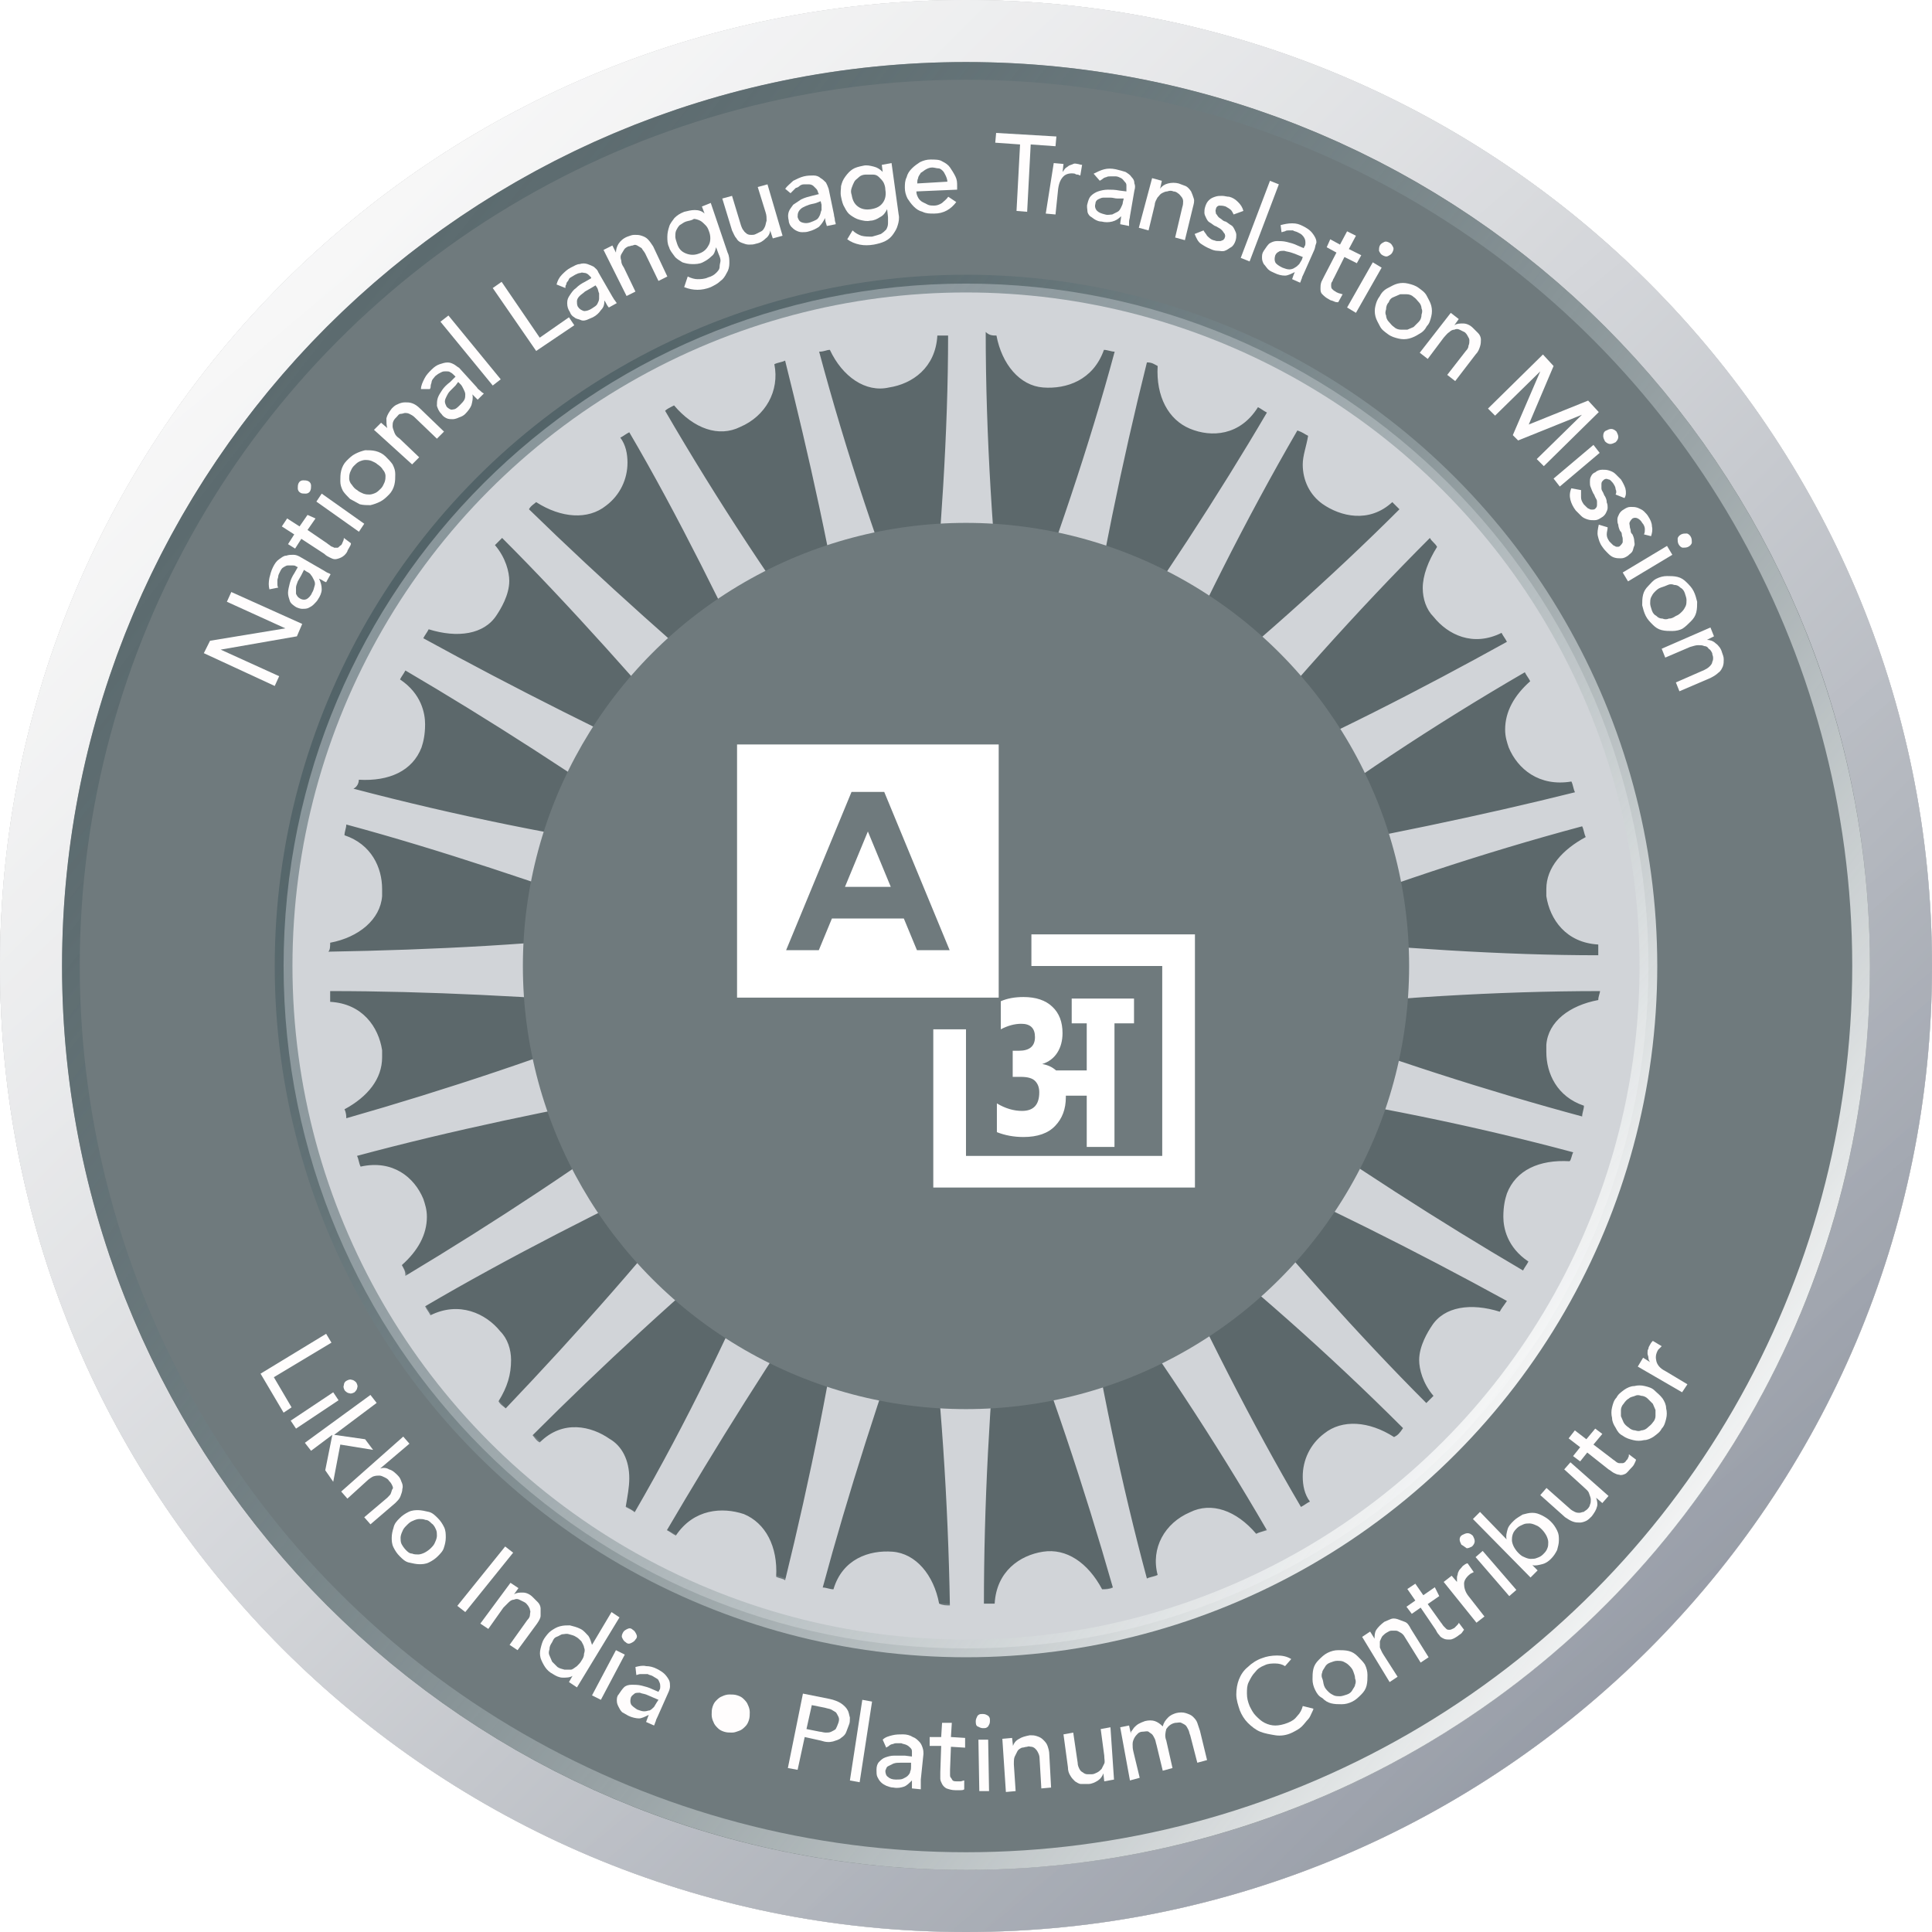 <svg width="218" height="218" viewBox="0 0 218 218" fill="none" xmlns="http://www.w3.org/2000/svg">
    <g filter="url(#filter0_ii)">
        <path d="M218 109C218 169.199 169.199 218 109 218C48.801 218 0 169.199 0 109C0 48.801 48.801 0 109 0C169.199 0 218 48.801 218 109Z" fill="#34373C" fill-opacity="0.4"/>
    </g>
    <path d="M214.5 109C214.5 167.266 167.266 214.5 109 214.5C50.734 214.5 3.5 167.266 3.5 109C3.5 50.734 50.734 3.5 109 3.5C167.266 3.5 214.5 50.734 214.5 109Z" stroke="#DFDFDF" stroke-width="7"/>
    <path d="M214.5 109C214.5 167.266 167.266 214.5 109 214.5C50.734 214.5 3.5 167.266 3.5 109C3.5 50.734 50.734 3.5 109 3.5C167.266 3.5 214.5 50.734 214.5 109Z" stroke="url(#paint0_linear)" stroke-width="7"/>
    <path d="M214.5 109C214.5 167.266 167.266 214.5 109 214.5C50.734 214.5 3.5 167.266 3.5 109C3.5 50.734 50.734 3.5 109 3.5C167.266 3.5 214.5 50.734 214.5 109Z" stroke="url(#paint1_linear)" stroke-width="7"/>
    <path d="M196 109C196 157.049 157.049 196 109 196C60.951 196 22 157.049 22 109C22 60.951 60.951 22 109 22C157.049 22 196 60.951 196 109Z" fill="#5C686B" stroke="#6F7A7D" stroke-width="30"/>
    <path d="M109.001 32C66.559 32 32 66.357 32 109.001C32 151.645 66.357 186.002 109.001 186.002C151.645 186.002 186.002 151.645 186.002 109.001C186.002 66.357 151.442 32 109.001 32ZM93.641 39.478C93.843 39.478 93.843 39.478 93.641 39.478C95.056 42.509 97.683 44.328 100.311 43.722C102.938 43.318 105.565 41.499 105.767 37.861C106.172 37.861 106.576 37.861 106.98 37.861C106.98 48.775 106.172 60.496 104.959 73.229C104.757 74.442 104.757 75.654 104.757 76.867C104.353 75.856 103.948 74.644 103.544 73.229C99.3 62.517 95.46 50.998 92.429 39.68C93.035 39.68 93.237 39.478 93.641 39.478ZM76.058 45.743C78.281 48.37 81.111 49.381 83.536 48.168C86.365 46.956 87.982 44.126 87.376 41.095C87.78 40.892 88.184 40.892 88.589 40.69C91.216 51.2 93.843 62.72 95.864 75.452C96.066 76.867 96.269 77.877 96.673 79.09C96.066 78.079 95.46 77.069 94.45 75.856C87.578 66.559 80.909 56.454 75.048 46.349C75.25 46.147 75.654 45.945 76.058 45.743ZM60.496 56.657C63.326 58.475 66.357 58.678 68.378 57.061C69.995 55.848 70.804 54.029 70.804 52.21C70.804 51.2 70.602 50.189 69.995 49.381C70.399 49.179 70.602 48.977 71.006 48.775C76.463 58.071 81.717 68.783 87.174 80.302C87.78 81.515 88.386 82.526 88.791 83.536C87.982 82.728 86.972 81.919 85.961 81.111C77.069 73.633 67.974 65.549 59.688 57.465C59.89 57.061 60.294 56.859 60.496 56.657ZM48.37 71.006C48.572 71.006 48.572 71.006 48.37 71.006C51.604 72.016 54.636 71.612 56.05 69.389C56.454 68.783 57.465 67.166 57.465 65.549C57.465 64.538 57.061 62.922 55.848 61.507C56.05 61.305 56.454 60.901 56.657 60.699C64.336 68.378 72.218 77.271 80.505 86.972C81.313 87.982 82.121 88.791 82.93 89.599C81.919 88.993 80.707 88.589 79.494 87.982C68.985 83.132 58.071 77.675 47.764 72.016C47.966 71.612 48.168 71.41 48.37 71.006ZM40.488 87.982C40.488 87.982 40.488 87.78 40.488 87.982C43.924 88.184 46.551 86.972 47.562 84.344C47.764 83.738 47.966 82.93 47.966 81.717C47.966 80.505 47.562 78.281 45.137 76.665C45.339 76.26 45.541 76.058 45.743 75.654C55.04 81.111 65.145 87.578 75.452 94.854C76.463 95.662 77.675 96.269 78.484 96.875C77.473 96.673 76.058 96.471 74.644 96.066C63.326 94.45 51.402 92.024 39.882 88.993C40.286 88.791 40.488 88.386 40.488 87.982ZM37.255 106.374C37.255 106.374 37.255 106.172 37.255 106.374C40.488 105.767 42.913 103.746 43.116 101.119C43.116 100.917 43.116 100.715 43.116 100.311C43.116 97.885 41.903 95.258 38.871 94.248C38.871 93.843 39.074 93.439 39.074 93.035C49.583 95.864 60.901 99.704 72.825 103.948C74.037 104.353 75.25 104.757 76.26 104.959C75.048 104.959 73.835 105.161 72.421 105.161C61.103 106.576 48.775 107.182 37.053 107.384C37.255 107.182 37.255 106.778 37.255 106.374ZM38.871 125.169C38.871 124.967 38.871 124.967 38.871 125.169C41.499 123.754 43.116 121.733 43.116 119.308C43.116 119.106 43.116 118.702 43.116 118.5C42.711 115.872 40.892 113.245 37.255 113.043C37.255 112.639 37.255 112.235 37.255 111.83C48.168 111.83 59.89 112.437 72.623 113.447C74.037 113.649 75.25 113.649 76.26 113.649C75.25 114.054 74.037 114.458 72.623 114.862C61.911 119.106 50.391 122.946 39.074 126.18C39.074 125.978 39.074 125.573 38.871 125.169ZM45.339 142.752C45.339 142.752 45.339 142.55 45.339 142.752C47.158 141.135 48.168 139.316 48.168 137.295C48.168 136.487 47.966 135.881 47.764 135.274C46.754 132.849 44.328 130.828 40.69 131.636C40.488 131.232 40.488 130.828 40.286 130.424C50.795 127.594 62.315 125.169 74.846 122.946C76.26 122.744 77.271 122.34 78.484 122.138C77.473 122.744 76.463 123.35 75.25 124.361C65.953 131.232 55.848 137.902 45.743 143.965C45.743 143.358 45.541 143.156 45.339 142.752ZM56.252 158.112C57.263 156.495 57.667 155.08 57.667 153.463C57.667 152.251 57.263 151.038 56.454 150.23C54.838 148.209 51.806 146.794 48.572 148.411C48.37 148.007 48.168 147.805 47.966 147.4C57.263 141.944 67.974 136.487 79.494 131.03C80.707 130.424 81.717 129.818 82.728 129.413C81.919 130.222 81.111 131.232 80.302 132.243C73.229 141.337 65.145 150.432 57.061 158.92C56.859 158.718 56.454 158.516 56.252 158.112ZM70.602 170.036C70.804 168.823 71.006 167.813 71.006 166.802C71.006 164.781 70.197 163.164 68.783 162.356C66.762 160.941 63.528 160.133 60.901 162.76C60.496 162.558 60.294 162.154 60.092 161.952C67.772 154.272 76.463 146.188 86.163 138.104C87.174 137.295 87.982 136.487 88.791 135.678C88.184 136.689 87.78 137.902 87.174 139.114C82.728 149.624 77.473 160.537 71.612 170.642C71.41 170.44 71.006 170.238 70.602 170.036ZM87.578 177.918C87.78 174.482 86.365 171.855 83.94 170.844C81.515 170.036 78.281 170.238 76.26 173.27C75.856 173.067 75.654 172.865 75.25 172.663C80.707 163.367 86.972 153.261 94.248 142.752C95.056 141.539 95.662 140.529 96.269 139.721C96.066 140.731 95.864 142.146 95.46 143.56C93.843 154.878 91.418 166.802 88.589 178.322C88.386 178.12 87.982 178.12 87.578 177.918ZM105.969 180.949C105.363 177.716 103.342 175.291 100.715 175.088C98.087 174.886 95.056 175.897 94.045 179.333C93.641 179.333 93.237 179.13 92.833 179.13C95.662 168.621 99.3 157.303 103.544 145.379C103.948 144.167 104.353 142.954 104.555 141.944C104.555 143.156 104.757 144.369 104.757 145.784C106.172 157.101 106.98 169.43 107.182 181.151C106.778 181.151 106.374 181.151 105.969 180.949ZM178.928 94.45C176.301 95.864 174.482 97.885 174.482 100.311C174.482 100.513 174.482 100.917 174.482 101.119C174.886 103.746 176.705 106.374 180.343 106.576C180.343 106.98 180.343 107.384 180.343 107.788C169.632 107.788 157.708 106.98 144.975 105.767C143.56 105.565 142.348 105.565 141.337 105.565C142.348 105.161 143.56 104.757 144.975 104.353C155.687 100.108 167.206 96.269 178.524 93.237C178.726 93.641 178.726 94.045 178.928 94.45ZM172.663 76.867C172.663 76.867 172.663 77.069 172.663 76.867C170.844 78.484 169.834 80.302 169.834 82.323C169.834 83.132 170.036 83.738 170.238 84.344C171.248 86.77 173.674 88.791 177.312 88.184C177.514 88.589 177.514 88.993 177.716 89.397C167.206 92.024 155.485 94.45 142.954 96.673C141.539 96.875 140.529 97.077 139.316 97.481C140.327 96.875 141.337 96.269 142.55 95.46C151.847 88.386 161.952 81.717 172.057 75.856C172.259 76.26 172.461 76.463 172.663 76.867ZM162.154 61.709C161.143 63.326 160.537 64.943 160.537 66.357C160.537 67.57 160.941 68.783 161.75 69.591C163.366 71.612 166.196 73.027 169.43 71.41C169.632 71.814 169.834 72.016 170.036 72.421C160.537 77.675 150.028 83.132 138.306 88.184C137.093 88.791 136.083 89.195 135.072 89.801C135.881 88.993 136.689 87.982 137.7 86.972C144.975 78.079 153.059 68.985 161.345 60.699C161.548 61.103 161.952 61.305 162.154 61.709ZM147.603 49.179C147.603 49.179 147.805 49.381 147.603 49.179C147.4 50.391 146.996 51.402 146.996 52.412C146.996 54.231 147.805 55.848 149.219 56.859C151.24 58.273 154.474 59.082 157.101 56.657C157.303 56.859 157.708 57.263 157.91 57.465C150.23 65.145 141.337 73.027 131.434 81.111C130.424 81.919 129.413 82.728 128.807 83.536C129.413 82.526 129.818 81.515 130.424 80.1C135.072 69.591 140.529 58.678 146.39 48.572C146.996 48.775 147.198 48.977 147.603 49.179ZM130.626 41.297C130.828 41.297 130.828 41.297 130.626 41.297C130.424 44.732 131.839 47.36 134.264 48.37C136.689 49.381 139.923 49.179 141.944 45.945C142.348 46.147 142.55 46.349 142.954 46.551C137.497 55.848 131.03 65.751 123.552 76.26C122.744 77.271 122.138 78.281 121.531 79.292C121.733 78.281 122.138 76.867 122.34 75.452C124.159 64.134 126.584 52.21 129.413 40.892C130.02 40.892 130.222 41.095 130.626 41.297ZM112.437 37.861C112.437 37.861 112.639 37.861 112.437 37.861C113.043 41.095 115.064 43.52 117.691 43.722C120.319 43.924 123.35 42.913 124.563 39.478C124.967 39.478 125.371 39.68 125.775 39.68C122.946 50.189 119.106 61.507 114.66 73.229C114.256 74.442 113.851 75.654 113.447 76.665C113.447 75.452 113.245 74.239 113.245 72.825C112.033 61.507 111.224 49.179 111.224 37.457C111.628 37.861 112.033 37.861 112.437 37.861ZM124.361 179.333C122.744 176.301 120.319 174.684 117.691 175.088C115.064 175.493 112.437 177.312 112.235 180.949C111.83 180.949 111.426 180.949 111.022 180.949C111.022 170.036 111.628 158.314 112.841 145.581C113.043 144.369 113.043 143.358 113.043 142.348C113.043 142.146 113.043 142.146 113.043 141.944C113.447 142.954 113.851 144.167 114.256 145.581C118.5 156.293 122.34 167.813 125.573 179.13C125.169 179.333 124.765 179.333 124.361 179.333ZM141.742 173.067C141.742 173.067 141.539 173.067 141.742 173.067C139.518 170.44 136.689 169.43 134.264 170.642C131.434 171.855 129.818 174.684 130.626 177.716C130.222 177.918 129.818 177.918 129.413 178.12C126.584 167.611 124.159 156.091 122.138 143.56C121.936 142.146 121.733 141.135 121.329 139.923C121.936 140.933 122.542 141.944 123.552 143.156C130.424 152.453 137.093 162.558 142.954 172.663C142.348 172.865 142.146 172.865 141.742 173.067ZM157.303 162.154C157.303 162.356 157.303 162.356 157.303 162.154C154.474 160.335 151.442 160.133 149.421 161.75C147.805 162.962 146.996 164.781 146.996 166.6C146.996 167.611 147.198 168.621 147.805 169.43C147.4 169.632 147.198 169.834 146.794 170.036C141.337 160.739 135.881 150.028 130.626 138.508C130.02 137.295 129.413 136.285 129.009 135.274C129.818 136.083 130.828 136.891 131.839 137.699C140.933 144.773 150.028 152.857 158.314 161.143C157.91 161.75 157.708 161.952 157.303 162.154ZM169.227 148.007C169.227 148.007 169.227 148.209 169.227 148.007C165.994 146.996 162.962 147.4 161.548 149.624C161.143 150.23 160.133 151.847 160.133 153.463C160.133 154.474 160.537 156.091 161.75 157.506C161.548 157.708 161.143 158.112 160.941 158.314C153.261 150.634 145.379 141.742 137.295 132.041C136.487 131.03 135.678 130.02 134.87 129.413C135.881 130.02 137.093 130.424 138.306 131.03C148.815 135.678 159.729 141.135 170.036 146.794C169.632 147.4 169.43 147.603 169.227 148.007ZM177.109 131.03C177.109 131.232 177.109 131.232 177.109 131.03C173.674 130.828 171.046 132.041 170.036 134.668C169.834 135.274 169.632 136.083 169.632 137.295C169.632 138.508 170.036 140.731 172.461 142.348C172.259 142.752 172.057 142.954 171.855 143.358C162.558 137.902 152.453 131.434 142.146 124.159C141.135 123.35 139.923 122.744 139.114 122.138C140.125 122.34 141.539 122.744 142.954 122.946C154.272 124.563 166.196 126.988 177.514 130.02C177.312 130.424 177.312 130.828 177.109 131.03ZM180.343 112.841C177.109 113.447 174.684 115.266 174.482 117.893C174.482 118.096 174.482 118.298 174.482 118.702C174.482 121.127 175.695 123.754 178.726 124.765C178.726 125.169 178.524 125.573 178.524 125.978C168.015 123.148 156.697 119.51 144.773 115.064C143.56 114.66 142.348 114.256 141.337 114.054C142.55 114.054 143.763 113.851 145.177 113.851C156.495 112.639 168.823 111.83 180.545 111.83C180.545 112.033 180.343 112.437 180.343 112.841Z" fill="#D1D4D8"/>
    <circle cx="109" cy="109" r="77" stroke="url(#paint2_linear)" stroke-width="2"/>
    <circle cx="109" cy="109" r="101" stroke="url(#paint3_linear)" stroke-width="2"/>
    <g filter="url(#filter1_i)">
        <circle cx="109" cy="109" r="50" fill="#6F7A7D"/>
    </g>
    <g filter="url(#filter2_d)">
        <path fill-rule="evenodd" clip-rule="evenodd" d="M83.166 85.785V84H112.69V112.571H83.166V85.785ZM99.773 89.357H96.083L88.702 107.214H92.392L93.87 103.643H101.986L103.464 107.214H107.154L99.773 89.357ZM95.344 100.071L97.928 93.821L100.512 100.071H95.344ZM131.142 109H116.38V105.429H134.833V134H105.309V116.143H108.999V130.429H131.142V109ZM127.958 115.47V112.676H120.927V115.47H122.624V120.785H119.163C118.737 120.402 118.216 120.161 117.599 120.061C118.333 119.829 118.899 119.404 119.296 118.789C119.692 118.173 119.891 117.433 119.891 116.568C119.891 115.304 119.509 114.314 118.745 113.599C117.981 112.867 116.893 112.501 115.483 112.501C114.498 112.501 113.646 112.659 112.926 112.975V116.144C113.719 115.728 114.491 115.52 115.24 115.52C116.269 115.52 116.783 116.019 116.783 117.017C116.783 118.049 116.173 118.564 114.954 118.564H114.27V121.509H115.174C115.968 121.509 116.511 121.667 116.805 121.983C117.114 122.299 117.268 122.723 117.268 123.255C117.268 124.653 116.621 125.351 115.328 125.351C114.373 125.351 113.426 125.068 112.485 124.503V127.747C113.411 128.113 114.41 128.296 115.483 128.296C117.07 128.296 118.26 127.88 119.053 127.048C119.861 126.216 120.266 125.135 120.266 123.804V123.63H122.624V129.418H125.754V115.47H127.958Z" fill="white"/>
    </g>
    <path d="M23 73.701L23.7 72.301L32.2 70.901L25.6 67.901L26.1 66.801L34.1 70.401L33.5 71.801L24.9 73.301L31.5 76.301L31 77.401L23 73.701Z" fill="#FFFDFD"/>
    <path d="M30.4 66.5C30.3 66.1 30.3 65.7 30.4 65.2C30.5 64.8 30.6 64.4 30.8 64C31 63.6 31.2 63.3 31.5 63.1C31.8 62.9 32 62.7 32.3 62.7C32.6 62.6 32.8 62.6 33.1 62.6C33.4 62.6 33.6 62.7 33.8 62.8L36.4 64.3C36.6 64.4 36.7 64.5 36.9 64.6C37.1 64.7 37.2 64.7 37.3 64.8L36.8 65.7C36.5 65.6 36.3 65.4 36 65.3C36.2 65.7 36.3 66.1 36.3 66.5C36.3 66.9 36.1 67.3 35.9 67.6C35.8 67.8 35.6 68 35.4 68.2C35.2 68.4 35 68.5 34.8 68.6C34.6 68.7 34.3 68.7 34.1 68.7C33.9 68.7 33.6 68.6 33.4 68.5C33.1 68.3 32.8 68.1 32.7 67.8C32.6 67.5 32.5 67.2 32.5 66.9C32.5 66.6 32.6 66.2 32.7 65.8C32.8 65.4 33 65 33.2 64.7L33.6 64L33.4 63.9C33.3 63.8 33.1 63.8 33 63.8C32.9 63.8 32.7 63.8 32.5 63.8C32.3 63.8 32.2 63.9 32 64C31.8 64.1 31.7 64.3 31.6 64.5C31.5 64.7 31.4 64.9 31.4 65C31.4 65.2 31.3 65.3 31.3 65.5C31.3 65.6 31.3 65.8 31.3 65.9C31.3 66 31.3 66.2 31.4 66.3L30.4 66.5ZM34 64.9C33.9 65.1 33.7 65.4 33.6 65.6C33.5 65.9 33.4 66.1 33.4 66.3C33.4 66.5 33.4 66.8 33.4 67C33.5 67.2 33.6 67.4 33.8 67.5C34.1 67.7 34.4 67.7 34.6 67.6C34.8 67.5 35.1 67.2 35.2 66.9C35.4 66.6 35.4 66.4 35.5 66.1C35.6 65.8 35.5 65.6 35.4 65.4C35.3 65.2 35.2 65 35.1 64.9C35 64.7 34.8 64.6 34.6 64.5L34.3 64.3L34 64.9Z" fill="#FFFDFD"/>
    <path d="M35.6 58.5L34.7 59.8L36.9 61.3C37 61.4 37.2 61.5 37.3 61.6C37.4 61.7 37.6 61.7 37.7 61.8C37.8 61.8 38 61.8 38.1 61.8C38.2 61.8 38.3 61.6 38.5 61.5C38.6 61.4 38.6 61.3 38.7 61.1C38.8 60.9 38.8 60.8 38.8 60.7L39.6 61.3C39.6 61.5 39.5 61.6 39.4 61.8C39.3 62 39.2 62.1 39.2 62.2C39 62.6 38.7 62.8 38.5 62.9C38.3 63 38 63.1 37.8 63.1C37.6 63.1 37.4 63 37.2 62.9C37 62.8 36.8 62.7 36.6 62.5L34 60.8L33.3 61.9L32.5 61.4L33.2 60.3L31.8 59.4L32.4 58.5L33.8 59.4L34.7 58.1L35.6 58.5Z" fill="#FFFDFD"/>
    <path d="M33.9 55.599C33.7 55.499 33.6 55.299 33.6 55.099C33.6 54.899 33.6 54.699 33.7 54.499C33.8 54.299 34 54.199 34.2 54.199C34.4 54.199 34.6 54.199 34.8 54.299C35 54.399 35.1 54.599 35.1 54.799C35.1 54.999 35.1 55.199 35 55.399C34.9 55.599 34.7 55.699 34.5 55.699C34.3 55.699 34 55.699 33.9 55.599ZM35.7 56.599L36.3 55.699L41.1 59.099L40.5 59.999L35.7 56.599Z" fill="#FFFDFD"/>
    <path d="M39.5 56.301C39.2 56.001 38.9 55.701 38.7 55.401C38.5 55.001 38.4 54.701 38.4 54.301C38.4 53.901 38.4 53.501 38.5 53.101C38.6 52.701 38.8 52.301 39.1 52.001C39.4 51.701 39.7 51.401 40.1 51.201C40.5 51.001 40.8 50.901 41.2 50.801C41.6 50.801 42 50.801 42.4 50.901C42.8 51.001 43.2 51.201 43.5 51.501C43.8 51.801 44.1 52.101 44.3 52.401C44.5 52.801 44.6 53.101 44.6 53.501C44.6 53.901 44.6 54.301 44.5 54.701C44.4 55.101 44.2 55.501 43.9 55.801C43.6 56.101 43.3 56.401 42.9 56.601C42.5 56.801 42.2 56.901 41.8 57.001C41.4 57.001 41 57.001 40.6 56.901C40.2 56.701 39.9 56.501 39.5 56.301ZM40.3 55.301C40.5 55.501 40.8 55.601 41 55.701C41.3 55.801 41.5 55.801 41.7 55.801C41.9 55.801 42.2 55.701 42.4 55.601C42.6 55.501 42.8 55.301 43 55.101C43.2 54.901 43.3 54.601 43.4 54.401C43.5 54.101 43.5 53.901 43.5 53.701C43.5 53.501 43.4 53.201 43.2 53.001C43.1 52.801 42.9 52.601 42.6 52.401C42.4 52.201 42.1 52.101 41.9 52.001C41.6 51.901 41.4 51.901 41.2 51.901C41 51.901 40.7 52.001 40.5 52.101C40.3 52.201 40.1 52.401 39.9 52.601C39.7 52.801 39.6 53.101 39.5 53.301C39.4 53.601 39.4 53.801 39.4 54.001C39.4 54.201 39.5 54.501 39.7 54.701C39.9 55.001 40.1 55.201 40.3 55.301Z" fill="#FFFDFD"/>
    <path d="M42.2 48.5L43 47.7L43.7 48.3C43.6 48 43.6 47.6 43.6 47.2C43.7 46.8 43.9 46.5 44.2 46.1C44.4 45.9 44.6 45.7 44.9 45.6C45.1 45.5 45.4 45.4 45.7 45.4C46 45.4 46.2 45.4 46.5 45.5C46.8 45.6 47.1 45.8 47.4 46.1L50.1 48.7L49.3 49.5L46.8 47.1C46.6 46.9 46.4 46.8 46.2 46.7C46 46.6 45.8 46.6 45.7 46.6C45.6 46.6 45.4 46.7 45.2 46.7C45 46.7 44.9 46.9 44.8 47C44.6 47.2 44.5 47.3 44.4 47.5C44.3 47.7 44.3 47.9 44.3 48.1C44.3 48.3 44.4 48.5 44.5 48.8C44.6 49.1 44.8 49.3 45.1 49.5L47.3 51.6L46.5 52.4L42.2 48.5Z" fill="#FFFDFD"/>
    <path d="M47.5 43.9C47.5 43.5 47.7 43.1 47.9 42.7C48.1 42.3 48.4 42 48.7 41.7C49 41.4 49.3 41.2 49.6 41.1C49.9 41 50.2 40.9 50.5 40.9C50.8 40.9 51 41 51.2 41.1C51.4 41.2 51.6 41.4 51.8 41.5L53.8 43.7C53.9 43.9 54.1 44 54.2 44.1C54.3 44.2 54.4 44.3 54.6 44.4L53.9 45.1C53.7 44.9 53.5 44.7 53.3 44.5C53.4 44.9 53.3 45.3 53.2 45.7C53.1 46 52.8 46.4 52.5 46.7C52.3 46.9 52.1 47 51.8 47.1C51.6 47.2 51.3 47.3 51.1 47.3C50.9 47.3 50.6 47.3 50.4 47.2C50.2 47.1 50 47 49.8 46.7C49.5 46.4 49.4 46.1 49.3 45.8C49.3 45.5 49.3 45.2 49.4 44.9C49.5 44.6 49.7 44.3 49.9 44C50.1 43.7 50.4 43.4 50.8 43.1L51.4 42.5L51.2 42.3C51.1 42.2 51 42.1 50.8 42C50.7 41.9 50.5 41.9 50.3 41.9C50.1 41.9 50 41.9 49.8 42C49.6 42.1 49.4 42.2 49.3 42.3C49.1 42.4 49 42.6 48.9 42.7C48.8 42.8 48.7 43 48.7 43.1C48.7 43.2 48.6 43.4 48.6 43.5C48.6 43.6 48.6 43.8 48.5 43.9H47.5ZM51.4 43.5C51.2 43.7 51 43.9 50.8 44.1C50.6 44.3 50.5 44.5 50.4 44.7C50.3 44.9 50.2 45.1 50.2 45.3C50.2 45.5 50.3 45.7 50.4 45.9C50.6 46.1 50.9 46.3 51.1 46.2C51.4 46.2 51.6 46 51.9 45.7C52.1 45.5 52.3 45.3 52.4 45.1C52.5 44.9 52.5 44.7 52.5 44.5C52.5 44.3 52.4 44.1 52.3 43.9C52.2 43.7 52.1 43.5 52 43.4L51.7 43.1L51.4 43.5Z" fill="#FFFDFD"/>
    <path d="M49.7 36.3L50.6 35.6L56.5 42.8L55.6 43.5L49.7 36.3Z" fill="#FFFDFD"/>
    <path d="M55.6 32.501L56.6 31.801L60.9 38.101L64.2 35.801L64.8 36.701L60.5 39.601L55.6 32.501Z" fill="#FFFDFD"/>
    <path d="M62.8 32.1C62.9 31.7 63.1 31.3 63.4 31C63.7 30.7 64 30.4 64.4 30.2C64.8 30 65.1 29.8 65.4 29.8C65.7 29.7 66 29.7 66.3 29.8C66.6 29.9 66.8 30 67 30.1C67.2 30.3 67.4 30.4 67.5 30.7L69 33.3C69.1 33.5 69.2 33.6 69.3 33.8C69.4 33.9 69.5 34.1 69.6 34.2L68.7 34.7C68.5 34.5 68.4 34.2 68.2 33.9C68.2 34.4 68.1 34.7 67.8 35C67.6 35.3 67.3 35.6 66.9 35.8C66.7 35.9 66.4 36 66.2 36.1C65.9 36.2 65.7 36.2 65.5 36.1C65.3 36 65 36 64.8 35.8C64.6 35.7 64.4 35.5 64.3 35.2C64.1 34.9 64 34.6 64 34.2C64 33.8 64.1 33.6 64.3 33.3C64.5 33 64.7 32.7 65 32.5C65.3 32.2 65.6 32 66 31.8L66.7 31.4V31.3C66.6 31.2 66.5 31.1 66.4 31C66.3 30.9 66.1 30.8 66 30.8C65.8 30.8 65.7 30.7 65.5 30.8C65.3 30.8 65.1 30.9 64.9 31C64.7 31.1 64.6 31.2 64.4 31.3C64.2 31.4 64.2 31.5 64.1 31.7C64 31.8 63.9 31.9 63.9 32.1C63.8 32.2 63.8 32.3 63.8 32.5L62.8 32.1ZM66.7 32.5C66.5 32.6 66.2 32.8 66 32.9C65.8 33.1 65.6 33.2 65.4 33.4C65.2 33.6 65.1 33.8 65.1 34C65.1 34.2 65.1 34.4 65.2 34.6C65.4 34.9 65.6 35 65.9 35.1C66.2 35.1 66.5 35 66.8 34.8C67.1 34.6 67.3 34.5 67.4 34.3C67.5 34.1 67.6 33.9 67.6 33.7C67.6 33.5 67.6 33.3 67.6 33.1C67.5 32.9 67.5 32.7 67.4 32.5L67.2 32.2L66.7 32.5Z" fill="#FFFDFD"/>
    <path d="M68.1 28.2L69.1 27.7L69.5 28.5C69.5 28.2 69.6 27.8 69.8 27.5C70 27.2 70.3 26.9 70.8 26.7C71.1 26.6 71.3 26.5 71.6 26.5C71.9 26.5 72.1 26.5 72.4 26.6C72.7 26.7 72.9 26.8 73.1 27C73.3 27.2 73.5 27.5 73.7 27.8L75.3 31.2L74.3 31.7L72.8 28.6C72.7 28.4 72.5 28.2 72.4 28C72.2 27.9 72.1 27.8 71.9 27.7C71.7 27.6 71.6 27.6 71.4 27.7C71.2 27.7 71.1 27.8 70.9 27.8C70.7 27.9 70.5 28 70.4 28.2C70.3 28.4 70.2 28.5 70.1 28.7C70 28.9 70 29.1 70.1 29.4C70.1 29.7 70.2 29.9 70.4 30.2L71.7 32.9L70.7 33.4L68.1 28.2Z" fill="#FFFDFD"/>
    <path d="M82.1 28.5C82.3 28.9 82.3 29.3 82.3 29.7C82.3 30.1 82.2 30.5 82 30.8C81.8 31.2 81.6 31.5 81.3 31.7C81 32 80.6 32.2 80.2 32.4C79.7 32.6 79.2 32.7 78.7 32.7C78.2 32.7 77.7 32.6 77.2 32.4L77.6 31.2C78 31.4 78.4 31.5 78.7 31.5C79 31.5 79.5 31.5 79.9 31.3C80.3 31.2 80.6 31 80.8 30.8C81 30.6 81.2 30.4 81.2 30.1C81.2 29.8 81.3 29.6 81.3 29.4C81.3 29.2 81.2 28.9 81.1 28.7L80.8 27.9C80.7 28.3 80.6 28.7 80.3 28.9C80 29.2 79.7 29.4 79.3 29.6C78.9 29.8 78.5 29.8 78.1 29.8C77.7 29.8 77.3 29.7 77 29.6C76.7 29.4 76.3 29.2 76.1 28.9C75.9 28.6 75.6 28.3 75.5 27.9C75.3 27.5 75.3 27.1 75.3 26.7C75.3 26.3 75.4 25.9 75.5 25.6C75.6 25.2 75.9 24.9 76.1 24.6C76.4 24.3 76.7 24.1 77.2 23.9C77.6 23.8 78 23.7 78.4 23.7C78.8 23.7 79.2 23.8 79.5 24.1L79.2 23.3L80.2 22.9L82.1 28.5ZM77.4 25C77.1 25.1 76.9 25.3 76.7 25.4C76.5 25.6 76.4 25.8 76.3 26C76.2 26.2 76.2 26.5 76.2 26.7C76.2 26.9 76.3 27.2 76.4 27.5C76.6 28.1 76.9 28.4 77.4 28.6C77.9 28.8 78.4 28.8 78.9 28.6C79.5 28.4 79.8 28 80 27.6C80.2 27.2 80.2 26.6 80 26.1C79.9 25.8 79.8 25.6 79.6 25.4C79.4 25.2 79.2 25 79 24.9C78.8 24.8 78.5 24.7 78.3 24.7C78 24.9 77.7 24.9 77.4 25Z" fill="#FFFDFD"/>
    <path d="M88.3 26.601L87.2 26.901L86.9 26.001C86.9 26.301 86.7 26.701 86.4 26.901C86.1 27.201 85.8 27.401 85.3 27.501C85 27.601 84.8 27.601 84.5 27.601C84.2 27.601 84 27.501 83.7 27.401C83.4 27.301 83.2 27.101 83.1 26.901C82.9 26.701 82.8 26.401 82.6 26.001L81.5 22.401L82.6 22.101L83.6 25.401C83.7 25.701 83.8 25.901 83.9 26.001C84 26.201 84.2 26.301 84.3 26.401C84.5 26.501 84.6 26.501 84.8 26.501C85 26.501 85.1 26.501 85.3 26.401C85.5 26.301 85.7 26.201 85.9 26.101C86.1 26.001 86.2 25.801 86.3 25.601C86.4 25.401 86.4 25.201 86.5 24.901C86.5 24.601 86.5 24.301 86.4 24.001L85.5 21.101L86.6 20.801L88.3 26.601Z" fill="#FFFDFD"/>
    <path d="M88.6 21.301C88.8 21.001 89.2 20.701 89.5 20.401C89.9 20.201 90.3 20.001 90.7 19.901C91.1 19.801 91.5 19.801 91.8 19.801C92.1 19.801 92.4 19.901 92.6 20.101C92.8 20.201 93 20.401 93.2 20.601C93.3 20.801 93.4 21.001 93.5 21.301L94.1 24.201C94.1 24.401 94.2 24.601 94.2 24.801C94.2 25.001 94.3 25.101 94.3 25.301L93.3 25.501C93.2 25.201 93.1 24.901 93.1 24.601C92.9 25.001 92.7 25.301 92.4 25.601C92.1 25.801 91.7 26.001 91.3 26.101C91 26.201 90.8 26.201 90.5 26.201C90.2 26.201 90 26.101 89.8 26.001C89.6 25.901 89.4 25.701 89.3 25.601C89.2 25.501 89 25.201 89 24.901C88.9 24.501 88.9 24.201 89 23.901C89.1 23.601 89.3 23.401 89.5 23.101C89.8 22.901 90.1 22.701 90.4 22.501C90.8 22.301 91.2 22.201 91.6 22.101L92.4 21.901L92.3 21.701C92.3 21.601 92.2 21.401 92.1 21.301C92 21.201 91.9 21.101 91.8 21.001C91.7 20.901 91.5 20.801 91.3 20.801C91.1 20.801 90.9 20.801 90.7 20.801C90.5 20.801 90.3 20.901 90.2 21.001C90.1 21.101 89.9 21.201 89.8 21.201C89.7 21.301 89.6 21.401 89.5 21.501C89.4 21.601 89.3 21.701 89.2 21.801L88.6 21.301ZM92.1 22.901C91.8 23.001 91.6 23.001 91.3 23.101C91 23.201 90.8 23.301 90.6 23.401C90.4 23.501 90.2 23.701 90.1 23.901C90 24.101 90 24.301 90 24.501C90.1 24.801 90.2 25.001 90.5 25.101C90.8 25.201 91.1 25.201 91.4 25.101C91.7 25.001 91.9 24.901 92.1 24.801C92.3 24.701 92.4 24.501 92.5 24.301C92.6 24.101 92.6 23.901 92.7 23.701C92.7 23.501 92.7 23.301 92.7 23.101L92.6 22.701L92.1 22.901Z" fill="#FFFDFD"/>
    <path d="M101.4 24.2C101.5 24.6 101.4 25.1 101.3 25.4C101.2 25.8 101 26.1 100.8 26.4C100.6 26.7 100.3 27 99.9 27.2C99.5 27.4 99.1 27.5 98.6 27.6C98 27.7 97.5 27.7 97 27.6C96.5 27.5 96 27.3 95.6 27L96.2 26C96.5 26.3 96.9 26.5 97.2 26.6C97.6 26.7 97.9 26.7 98.4 26.7C98.8 26.6 99.1 26.5 99.4 26.4C99.7 26.2 99.8 26.1 100 25.9C100.1 25.7 100.2 25.5 100.2 25.2C100.2 24.9 100.2 24.7 100.2 24.5L100.1 23.6C99.9 24 99.7 24.3 99.3 24.5C99 24.7 98.6 24.9 98.2 24.9C97.8 25 97.4 24.9 97 24.8C96.6 24.7 96.3 24.5 96 24.3C95.7 24.1 95.5 23.8 95.3 23.4C95.1 23.1 95 22.7 94.9 22.2C94.8 21.7 94.9 21.4 94.9 21C95 20.6 95.1 20.3 95.4 19.9C95.7 19.5 95.9 19.3 96.2 19.1C96.5 18.9 96.9 18.8 97.4 18.7C97.8 18.6 98.2 18.7 98.6 18.8C99 18.9 99.3 19.1 99.6 19.4L99.5 18.6L100.6 18.4L101.4 24.2ZM97.7 19.7C97.4 19.7 97.1 19.8 96.9 20C96.7 20.2 96.5 20.3 96.4 20.5C96.3 20.7 96.2 20.9 96.1 21.2C96 21.5 96 21.7 96.1 22C96.2 22.6 96.4 23 96.8 23.3C97.2 23.6 97.7 23.7 98.3 23.6C98.9 23.5 99.3 23.3 99.6 22.9C99.9 22.5 100 22 99.9 21.4C99.9 21.1 99.8 20.8 99.7 20.6C99.6 20.4 99.4 20.2 99.2 20C99 19.8 98.8 19.7 98.5 19.7C98.2 19.7 98 19.7 97.7 19.7Z" fill="#FFFDFD"/>
    <path d="M103.4 21.6C103.4 21.9 103.5 22.1 103.6 22.3C103.7 22.5 103.9 22.7 104.1 22.8C104.3 22.9 104.5 23 104.7 23.1C104.9 23.2 105.2 23.2 105.4 23.2C105.7 23.2 106 23.1 106.3 22.9C106.5 22.7 106.8 22.5 107 22.2L107.9 22.8C107.3 23.6 106.5 24.1 105.4 24.1C104.9 24.1 104.5 24.1 104.1 23.9C103.7 23.8 103.4 23.6 103.1 23.3C102.8 23 102.6 22.7 102.4 22.4C102.2 22 102.1 21.6 102.1 21.2C102.1 20.8 102.1 20.4 102.3 20C102.4 19.6 102.6 19.3 102.9 19C103.2 18.7 103.5 18.5 103.8 18.3C104.2 18.1 104.6 18 105 18C105.5 18 106 18 106.3 18.2C106.7 18.4 107 18.6 107.2 18.9C107.4 19.2 107.6 19.5 107.8 19.9C108 20.3 108 20.6 108 21V21.4L103.4 21.6ZM106.9 20.5C106.9 20.3 106.8 20 106.7 19.8C106.6 19.6 106.5 19.4 106.4 19.3C106.3 19.2 106.1 19 105.9 19C105.7 19 105.4 18.9 105.2 18.9C104.9 18.9 104.7 19 104.5 19.1C104.3 19.2 104.1 19.4 103.9 19.5C103.8 19.7 103.6 19.9 103.6 20.1C103.5 20.3 103.5 20.5 103.5 20.7L106.9 20.5Z" fill="#FFFDFD"/>
    <path d="M115.1 16.3L112.3 16.1L112.4 15L119.2 15.4L119.1 16.5L116.3 16.3L115.9 23.9L114.7 23.8L115.1 16.3Z" fill="#FFFDFD"/>
    <path d="M118.9 18.4L120 18.5L119.9 19.4C120 19.3 120.1 19.1 120.2 19C120.3 18.9 120.5 18.8 120.6 18.7C120.8 18.6 120.9 18.6 121.1 18.5C121.3 18.4 121.5 18.5 121.6 18.5C121.7 18.5 121.9 18.6 122.1 18.6L121.9 19.8C121.8 19.8 121.7 19.7 121.6 19.7C121.5 19.7 121.4 19.7 121.3 19.6C120.8 19.5 120.3 19.6 120 19.9C119.7 20.2 119.5 20.6 119.4 21.3L119.1 24.2L118 24.1L118.9 18.4Z" fill="#FFFDFD"/>
    <path d="M123.4 19.6C123.8 19.4 124.2 19.2 124.6 19.1C125 19 125.4 19 125.9 19.1C126.3 19.2 126.7 19.3 127 19.4C127.3 19.6 127.5 19.7 127.7 20C127.9 20.2 128 20.4 128 20.7C128.1 20.9 128.1 21.2 128 21.5L127.5 24.4C127.5 24.6 127.4 24.8 127.4 25C127.4 25.2 127.4 25.3 127.4 25.5L126.4 25.3C126.4 25 126.5 24.7 126.5 24.4C126.2 24.7 125.9 24.9 125.5 25C125.1 25.1 124.7 25.1 124.3 25C124 25 123.8 24.9 123.6 24.8C123.4 24.7 123.2 24.5 123 24.4C122.8 24.2 122.7 24 122.7 23.8C122.7 23.6 122.6 23.3 122.7 23C122.8 22.6 122.9 22.3 123.1 22.1C123.3 21.9 123.6 21.7 123.9 21.6C124.2 21.5 124.6 21.4 125 21.4C125.4 21.4 125.8 21.4 126.3 21.5L127.1 21.6V21.4C127.1 21.3 127.1 21.1 127.1 20.9C127.1 20.7 127 20.6 126.9 20.5C126.8 20.4 126.7 20.2 126.5 20.1C126.3 20 126.1 19.9 125.9 19.9C125.7 19.9 125.5 19.9 125.3 19.9C125.1 19.9 125 19.9 124.8 20C124.7 20 124.5 20.1 124.4 20.2C124.3 20.3 124.2 20.3 124.1 20.4L123.4 19.6ZM126.1 22.4C125.8 22.4 125.6 22.3 125.3 22.3C125 22.3 124.8 22.3 124.5 22.3C124.3 22.3 124.1 22.4 123.9 22.5C123.7 22.6 123.6 22.8 123.6 23C123.5 23.3 123.6 23.6 123.8 23.8C124 24 124.3 24.1 124.7 24.2C125 24.3 125.3 24.2 125.5 24.2C125.7 24.1 125.9 24 126.1 23.9C126.3 23.8 126.4 23.6 126.5 23.4C126.6 23.2 126.7 23 126.7 22.8L126.8 22.4H126.1Z" fill="#FFFDFD"/>
    <path d="M130 20.1L131.1 20.4L130.9 21.3C131.1 21 131.4 20.8 131.8 20.7C132.2 20.6 132.6 20.6 133 20.7C133.3 20.8 133.5 20.9 133.8 21C134 21.1 134.2 21.3 134.4 21.6C134.5 21.8 134.6 22.1 134.7 22.4C134.8 22.7 134.7 23 134.6 23.4L133.7 27.1L132.6 26.8L133.4 23.4C133.5 23.1 133.5 22.9 133.5 22.7C133.5 22.5 133.4 22.3 133.3 22.2C133.2 22.1 133.1 21.9 132.9 21.8C132.8 21.7 132.6 21.6 132.4 21.6C132.2 21.5 132 21.5 131.7 21.6C131.5 21.6 131.3 21.7 131.1 21.8C130.9 21.9 130.8 22.1 130.6 22.3C130.5 22.5 130.3 22.8 130.3 23.1L129.6 26L128.5 25.7L130 20.1Z" fill="#FFFDFD"/>
    <path d="M139.2 24.2C139.1 24 139 23.8 138.9 23.7C138.8 23.6 138.5 23.4 138.3 23.3C138 23.2 137.8 23.2 137.6 23.2C137.4 23.2 137.2 23.4 137.2 23.6C137.1 23.8 137.2 23.9 137.2 24.1C137.3 24.2 137.4 24.4 137.5 24.5C137.6 24.6 137.8 24.7 137.9 24.8C138 24.9 138.2 25 138.3 25C138.5 25.1 138.7 25.3 138.9 25.4C139.1 25.5 139.2 25.7 139.3 25.9C139.4 26.1 139.5 26.3 139.5 26.5C139.5 26.7 139.5 26.9 139.4 27.2C139.3 27.5 139.1 27.8 138.9 27.9C138.7 28 138.5 28.2 138.2 28.3C137.9 28.4 137.7 28.3 137.4 28.3C137.1 28.3 136.8 28.2 136.6 28.1C136.1 27.9 135.8 27.7 135.5 27.5C135.2 27.3 135 26.9 134.8 26.4L135.8 26C135.9 26.2 136.1 26.4 136.2 26.6C136.4 26.8 136.6 27 136.9 27.1C137 27.1 137.2 27.2 137.3 27.2C137.4 27.2 137.6 27.2 137.7 27.2C137.8 27.2 137.9 27.1 138 27.1C138.1 27 138.2 26.9 138.2 26.8C138.3 26.6 138.2 26.5 138.2 26.4C138.1 26.3 138 26.1 137.9 26C137.8 25.9 137.7 25.8 137.5 25.7C137.3 25.6 137.2 25.5 137.1 25.5C136.9 25.4 136.7 25.2 136.5 25.1C136.3 25 136.2 24.8 136.1 24.6C136 24.4 135.9 24.2 135.9 24C135.9 23.8 135.9 23.6 136 23.3C136.1 23 136.2 22.8 136.4 22.6C136.6 22.4 136.8 22.3 137.1 22.2C137.4 22.1 137.6 22.1 137.9 22.1C138.2 22.1 138.4 22.2 138.7 22.2C139.1 22.3 139.4 22.5 139.7 22.8C140 23.1 140.2 23.4 140.3 23.8L139.2 24.2Z" fill="#FFFDFD"/>
    <path d="M143.3 20.4L144.3 20.8L141 29.5L140 29.1L143.3 20.4Z" fill="#FFFDFD"/>
    <path d="M144.5 25.399C144.9 25.299 145.3 25.199 145.8 25.199C146.3 25.199 146.6 25.299 147 25.499C147.4 25.699 147.7 25.899 147.9 26.099C148.1 26.299 148.3 26.599 148.4 26.799C148.5 26.999 148.6 27.299 148.5 27.499C148.4 27.699 148.4 27.999 148.3 28.199L147.1 30.899C147 31.099 146.9 31.299 146.9 31.399C146.8 31.599 146.8 31.699 146.7 31.899L145.8 31.499C145.9 31.199 146 30.899 146.1 30.699C145.7 30.899 145.3 31.099 145 31.099C144.6 31.099 144.2 30.999 143.8 30.799C143.6 30.699 143.3 30.599 143.1 30.399C142.9 30.199 142.8 29.999 142.6 29.799C142.5 29.599 142.4 29.399 142.4 29.099C142.4 28.799 142.4 28.599 142.6 28.299C142.8 27.999 143 27.699 143.2 27.499C143.5 27.299 143.8 27.199 144.1 27.199C144.4 27.199 144.8 27.199 145.2 27.299C145.6 27.399 146 27.499 146.4 27.699L147.1 27.999L147.2 27.799C147.3 27.699 147.3 27.499 147.3 27.399C147.3 27.299 147.3 27.099 147.2 26.899C147.1 26.699 147 26.599 146.9 26.499C146.8 26.399 146.6 26.299 146.4 26.199C146.2 26.099 146 26.099 145.9 25.999C145.7 25.999 145.6 25.999 145.4 25.999C145.3 25.999 145.1 25.999 145 26.099C144.9 26.099 144.7 26.199 144.6 26.199L144.5 25.399ZM146.5 28.799C146.3 28.699 146 28.599 145.7 28.499C145.4 28.399 145.2 28.399 144.9 28.299C144.7 28.299 144.4 28.299 144.3 28.399C144.1 28.499 144 28.599 143.9 28.799C143.8 29.099 143.8 29.399 143.9 29.599C144 29.799 144.3 29.999 144.7 30.199C145 30.299 145.2 30.399 145.5 30.399C145.7 30.399 146 30.299 146.1 30.199C146.3 30.099 146.4 29.999 146.6 29.799C146.7 29.599 146.8 29.499 146.9 29.299L147 28.999L146.5 28.799Z" fill="#FFFDFD"/>
    <path d="M153.1 29.7L151.7 29L150.5 31.4C150.4 31.5 150.4 31.7 150.3 31.8C150.2 31.9 150.2 32.1 150.2 32.2C150.2 32.3 150.2 32.5 150.3 32.6C150.4 32.7 150.5 32.8 150.7 32.9C150.8 33 150.9 33 151.1 33.1C151.2 33.1 151.4 33.2 151.5 33.2L151 34.1C150.8 34.1 150.7 34.1 150.5 34C150.3 33.9 150.1 33.9 150 33.8C149.6 33.6 149.4 33.4 149.2 33.2C149 33 149 32.8 149 32.5C149 32.3 149 32.1 149.1 31.8C149.2 31.6 149.3 31.4 149.4 31.2L150.8 28.5L149.7 27.9L150.1 27L151.2 27.6L152 26.1L153 26.6L152.2 28.1L153.6 28.8L153.1 29.7Z" fill="#FFFDFD"/>
    <path d="M154.9 29.599L155.9 30.199L153 35.299L152 34.699L154.9 29.599ZM155.7 27.699C155.8 27.499 156 27.399 156.2 27.299C156.4 27.199 156.6 27.299 156.8 27.399C157 27.499 157.1 27.699 157.2 27.899C157.3 28.099 157.2 28.299 157.1 28.499C157 28.699 156.8 28.799 156.6 28.899C156.4 28.999 156.2 28.899 156 28.799C155.8 28.699 155.7 28.499 155.6 28.299C155.6 28.099 155.6 27.899 155.7 27.699Z" fill="#FFFDFD"/>
    <path d="M155.7 33.401C155.9 33.001 156.2 32.701 156.6 32.501C157 32.301 157.3 32.101 157.7 32.001C158.1 31.901 158.5 31.901 158.9 32.001C159.3 32.101 159.7 32.201 160.1 32.501C160.5 32.801 160.8 33.001 161 33.401C161.2 33.801 161.4 34.101 161.5 34.501C161.6 34.901 161.6 35.301 161.5 35.701C161.4 36.101 161.3 36.501 161 36.801C160.8 37.201 160.5 37.501 160.1 37.701C159.8 37.901 159.4 38.101 159 38.201C158.6 38.301 158.2 38.301 157.8 38.201C157.4 38.101 157 38.001 156.6 37.701C156.2 37.401 155.9 37.201 155.7 36.801C155.5 36.401 155.3 36.101 155.2 35.701C155.1 35.301 155.1 34.901 155.2 34.501C155.3 34.101 155.4 33.801 155.7 33.401ZM156.7 34.101C156.5 34.301 156.4 34.601 156.4 34.901C156.3 35.201 156.3 35.401 156.4 35.601C156.4 35.801 156.5 36.101 156.7 36.301C156.9 36.501 157 36.701 157.3 36.901C157.5 37.101 157.8 37.201 158.1 37.201C158.4 37.201 158.6 37.201 158.8 37.201C159 37.101 159.3 37.001 159.5 36.901C159.7 36.701 159.9 36.501 160.1 36.301C160.3 36.101 160.4 35.801 160.4 35.501C160.5 35.201 160.5 35.001 160.4 34.801C160.4 34.601 160.3 34.301 160.1 34.101C159.9 33.901 159.8 33.701 159.5 33.501C159.3 33.301 159 33.201 158.7 33.201C158.4 33.201 158.2 33.201 158 33.201C157.8 33.301 157.5 33.401 157.3 33.501C157 33.601 156.8 33.801 156.7 34.101Z" fill="#FFFDFD"/>
    <path d="M163.7 35.301L164.6 36.001L164.1 36.701C164.4 36.501 164.7 36.501 165.1 36.501C165.5 36.501 165.9 36.701 166.2 37.001C166.4 37.201 166.6 37.401 166.8 37.601C167 37.801 167.1 38.101 167.1 38.301C167.1 38.501 167.1 38.801 167 39.101C166.9 39.401 166.8 39.701 166.5 40.001L164.2 43.001L163.3 42.301L165.4 39.601C165.6 39.401 165.7 39.201 165.7 39.001C165.8 38.801 165.8 38.601 165.8 38.401C165.8 38.201 165.7 38.101 165.6 37.901C165.5 37.701 165.4 37.601 165.3 37.501C165.1 37.401 164.9 37.301 164.7 37.201C164.5 37.101 164.3 37.101 164.1 37.201C163.9 37.201 163.7 37.301 163.5 37.501C163.3 37.601 163.1 37.901 162.9 38.101L161.1 40.501L160.2 39.801L163.7 35.301Z" fill="#FFFDFD"/>
    <path d="M174.1 40L175.3 41.3L172.5 47.9L179.2 45.2L180.4 46.5L174.2 52.6L173.4 51.8L178.5 46.8L171.3 49.7L170.7 49.1L173.8 41.9L168.7 46.9L167.9 46.1L174.1 40Z" fill="#FFFDFD"/>
    <path d="M179.8 50.2L180.5 51.1L176 54.9L175.3 54L179.8 50.2ZM181.2 48.6C181.4 48.5 181.6 48.4 181.8 48.4C182 48.4 182.2 48.5 182.4 48.7C182.5 48.9 182.6 49.1 182.6 49.3C182.6 49.5 182.5 49.7 182.3 49.9C182.1 50 181.9 50.1 181.7 50.1C181.5 50.1 181.3 50 181.1 49.8C181 49.6 180.9 49.4 180.9 49.2C180.9 48.9 181 48.7 181.2 48.6Z" fill="#FFFDFD"/>
    <path d="M182.3 55.8C182.4 55.6 182.4 55.4 182.3 55.2C182.3 55 182.2 54.8 182 54.5C181.8 54.3 181.7 54.1 181.5 54.1C181.3 54 181.1 54 180.9 54.2C180.8 54.3 180.7 54.4 180.7 54.6C180.7 54.8 180.7 54.9 180.7 55.1C180.7 55.3 180.8 55.4 180.9 55.6C181 55.8 181 55.9 181.1 56C181.2 56.2 181.3 56.4 181.3 56.7C181.4 56.9 181.4 57.1 181.4 57.3C181.4 57.5 181.3 57.7 181.2 57.9C181.1 58.1 180.9 58.3 180.7 58.4C180.4 58.6 180.2 58.7 179.9 58.7C179.6 58.7 179.4 58.7 179.1 58.6C178.8 58.5 178.6 58.4 178.4 58.2C178.2 58 178 57.8 177.8 57.6C177.5 57.2 177.3 56.8 177.2 56.4C177.1 56 177.1 55.6 177.3 55.1L178.4 55.3C178.4 55.6 178.4 55.8 178.4 56.1C178.4 56.4 178.5 56.6 178.7 56.9C178.8 57 178.9 57.1 179 57.2C179.1 57.3 179.2 57.4 179.3 57.4C179.4 57.5 179.5 57.5 179.7 57.5C179.8 57.5 179.9 57.5 180 57.4C180.1 57.3 180.2 57.2 180.2 57C180.2 56.9 180.2 56.7 180.2 56.6C180.2 56.4 180.1 56.3 180 56.1C179.9 55.9 179.9 55.8 179.8 55.7C179.7 55.5 179.6 55.3 179.5 55C179.4 54.8 179.4 54.6 179.4 54.4C179.4 54.2 179.4 54 179.5 53.8C179.6 53.6 179.7 53.4 180 53.3C180.2 53.1 180.5 53 180.8 53C181.1 53 181.3 53 181.6 53.1C181.9 53.2 182.1 53.3 182.3 53.5C182.5 53.7 182.7 53.9 182.9 54.1C183.1 54.4 183.3 54.8 183.4 55.1C183.5 55.5 183.5 55.9 183.3 56.2L182.3 55.8Z" fill="#FFFDFD"/>
    <path d="M185.5 60.299C185.6 60.099 185.6 59.899 185.6 59.699C185.6 59.499 185.5 59.199 185.3 58.999C185.2 58.799 185 58.599 184.8 58.499C184.6 58.399 184.4 58.399 184.2 58.499C184.1 58.599 184 58.699 183.9 58.899C183.8 59.099 183.9 59.199 183.9 59.399C183.9 59.599 184 59.699 184 59.899C184 60.099 184.1 60.199 184.2 60.299C184.3 60.499 184.4 60.799 184.4 60.999C184.4 61.199 184.5 61.399 184.4 61.599C184.3 61.799 184.3 61.999 184.2 62.199C184.1 62.399 183.9 62.499 183.7 62.699C183.4 62.899 183.2 62.999 182.9 62.999C182.6 62.999 182.4 62.999 182.1 62.899C181.8 62.799 181.6 62.599 181.4 62.399C181.2 62.199 181 61.999 180.8 61.699C180.5 61.299 180.4 60.899 180.3 60.499C180.2 60.099 180.3 59.699 180.4 59.199L181.4 59.499C181.4 59.799 181.3 59.999 181.3 60.299C181.3 60.599 181.4 60.799 181.6 61.099C181.7 61.199 181.8 61.299 181.9 61.399C182 61.499 182.1 61.599 182.2 61.599C182.3 61.699 182.4 61.699 182.5 61.699C182.6 61.699 182.7 61.699 182.8 61.599C182.9 61.499 183 61.399 183.1 61.199C183.1 61.099 183.1 60.899 183.1 60.799C183.1 60.599 183 60.499 183 60.299C183 60.099 182.9 59.999 182.8 59.899C182.7 59.699 182.6 59.399 182.6 59.199C182.5 58.999 182.5 58.799 182.5 58.599C182.5 58.399 182.6 58.199 182.7 57.999C182.8 57.799 183 57.599 183.2 57.499C183.5 57.299 183.7 57.199 184 57.199C184.3 57.199 184.5 57.199 184.8 57.299C185 57.399 185.3 57.499 185.5 57.699C185.7 57.899 185.9 58.099 186 58.299C186.2 58.599 186.4 58.999 186.4 59.399C186.5 59.799 186.4 60.199 186.3 60.499L185.5 60.299Z" fill="#FFFDFD"/>
    <path d="M188.1 61.599L188.7 62.599L183.7 65.599L183.1 64.599L188.1 61.599ZM189.7 60.299C189.9 60.199 190.1 60.199 190.3 60.199C190.5 60.199 190.7 60.399 190.8 60.599C190.9 60.799 190.9 60.999 190.9 61.199C190.9 61.399 190.7 61.599 190.5 61.699C190.3 61.799 190.1 61.799 189.9 61.799C189.7 61.799 189.5 61.599 189.4 61.399C189.3 61.199 189.3 60.999 189.3 60.799C189.3 60.599 189.5 60.399 189.7 60.299Z" fill="#FFFDFD"/>
    <path d="M186.9 65.3C187.3 65.1 187.7 65 188.1 65C188.5 65 188.9 65 189.3 65.1C189.7 65.2 190 65.4 190.3 65.7C190.6 66 190.9 66.3 191.1 66.7C191.3 67.1 191.4 67.5 191.5 67.9C191.5 68.3 191.5 68.7 191.4 69.1C191.3 69.5 191.1 69.8 190.8 70.1C190.5 70.4 190.2 70.7 189.9 70.9C189.6 71.1 189.1 71.2 188.7 71.2C188.3 71.2 187.9 71.2 187.5 71.1C187.1 71 186.8 70.8 186.5 70.5C186.2 70.2 185.9 69.9 185.7 69.5C185.5 69.1 185.4 68.7 185.3 68.3C185.3 67.9 185.3 67.5 185.4 67.1C185.5 66.7 185.7 66.4 186 66.1C186.3 65.8 186.5 65.5 186.9 65.3ZM187.4 66.3C187.1 66.4 186.9 66.6 186.7 66.8C186.5 67 186.4 67.2 186.3 67.4C186.2 67.6 186.2 67.9 186.2 68.1C186.2 68.3 186.3 68.6 186.4 68.9C186.5 69.2 186.7 69.4 186.9 69.5C187.1 69.7 187.3 69.8 187.6 69.8C187.8 69.9 188.1 69.9 188.3 69.8C188.6 69.8 188.8 69.7 189.1 69.5C189.4 69.4 189.6 69.2 189.8 69C190 68.8 190.1 68.6 190.2 68.4C190.3 68.2 190.3 67.9 190.3 67.7C190.3 67.5 190.2 67.2 190.1 66.9C190 66.6 189.8 66.4 189.6 66.3C189.4 66.1 189.2 66 188.9 66C188.7 65.9 188.4 65.9 188.2 66C188 66.1 187.7 66.2 187.4 66.3Z" fill="#FFFDFD"/>
    <path d="M193 70.801L193.4 71.801L192.6 72.201C192.9 72.201 193.3 72.301 193.6 72.601C193.9 72.801 194.2 73.201 194.3 73.601C194.4 73.901 194.5 74.101 194.5 74.401C194.5 74.701 194.5 74.901 194.4 75.201C194.3 75.401 194.2 75.701 193.9 75.901C193.7 76.101 193.4 76.301 193 76.501L189.5 78.001L189.1 77.001L192.3 75.601C192.5 75.501 192.7 75.401 192.9 75.201C193 75.101 193.2 74.901 193.2 74.701C193.3 74.501 193.3 74.401 193.3 74.201C193.3 74.001 193.2 73.901 193.2 73.701C193.1 73.501 193 73.301 192.8 73.201C192.7 73.001 192.5 72.901 192.3 72.901C192.1 72.801 191.9 72.801 191.6 72.801C191.3 72.801 191.1 72.901 190.7 73.001L187.9 74.201L187.5 73.201L193 70.801Z" fill="#FFFDFD"/>
    <path d="M36.8 150.5L37.4 151.5L30.9 155.4L32.9 158.8L32 159.4L29.4 155L36.8 150.5Z" fill="#FFFDFD"/>
    <path d="M37.601 157.1L38.201 158L33.401 161.2L32.801 160.3L37.601 157.1ZM39.101 155.8C39.301 155.7 39.501 155.6 39.701 155.7C39.901 155.7 40.101 155.9 40.201 156C40.301 156.2 40.401 156.4 40.301 156.6C40.301 156.8 40.101 157 40.001 157.1C39.801 157.2 39.601 157.3 39.401 157.2C39.201 157.2 39.001 157 38.901 156.9C38.801 156.7 38.701 156.5 38.801 156.3C38.801 156.1 38.901 155.9 39.101 155.8Z" fill="#FFFDFD"/>
    <path d="M41.8 157.4L42.5 158.3L37.7 161.9L41.2 162.4L42.1 163.6L38.4 163L37.6 167.2L36.7 165.9L37.5 161.9L35.1 163.7L34.4 162.8L41.8 157.4Z" fill="#FFFDFD"/>
    <path d="M45.5 162.1L46.2 162.9L42.9 165.7C43.2 165.6 43.6 165.6 43.9 165.8C44.3 165.9 44.6 166.2 44.9 166.5C45.1 166.7 45.2 166.9 45.3 167.2C45.4 167.4 45.5 167.7 45.4 168C45.4 168.3 45.3 168.5 45.2 168.8C45.1 169.1 44.9 169.3 44.6 169.6L41.8 172L41.1 171.2L43.7 169C43.9 168.8 44.1 168.6 44.1 168.5C44.2 168.3 44.2 168.1 44.3 168C44.4 167.9 44.3 167.7 44.2 167.5C44.1 167.3 44 167.2 43.9 167.1C43.8 166.9 43.6 166.8 43.4 166.7C43.2 166.6 43 166.5 42.8 166.5C42.6 166.5 42.4 166.5 42.1 166.6C41.9 166.7 41.6 166.9 41.4 167.1L39.2 169.1L38.5 168.3L45.5 162.1Z" fill="#FFFDFD"/>
    <path d="M45.1 171.3C45.4 171 45.7 170.8 46.1 170.6C46.5 170.4 46.9 170.4 47.2 170.4C47.5 170.4 48 170.5 48.4 170.6C48.8 170.7 49.1 171 49.4 171.3C49.7 171.6 49.9 171.9 50.1 172.3C50.3 172.7 50.3 173.1 50.3 173.5C50.3 173.9 50.2 174.3 50.1 174.6C50 175 49.7 175.3 49.4 175.6C49.1 175.9 48.8 176.1 48.4 176.3C48 176.5 47.6 176.5 47.3 176.5C47 176.5 46.5 176.4 46.1 176.3C45.7 176.2 45.4 175.9 45.1 175.6C44.8 175.3 44.6 175 44.4 174.6C44.2 174.2 44.2 173.8 44.2 173.5C44.2 173.1 44.3 172.7 44.4 172.4C44.5 171.9 44.8 171.6 45.1 171.3ZM45.9 172.1C45.7 172.3 45.5 172.5 45.4 172.8C45.3 173 45.2 173.3 45.2 173.5C45.2 173.7 45.2 174 45.3 174.2C45.4 174.4 45.6 174.7 45.8 174.9C46 175.1 46.2 175.3 46.5 175.3C46.7 175.4 47 175.4 47.2 175.4C47.4 175.4 47.7 175.3 47.9 175.2C48.1 175.1 48.4 174.9 48.6 174.7C48.8 174.5 49 174.3 49.1 174C49.2 173.8 49.3 173.5 49.3 173.3C49.3 173.1 49.3 172.8 49.2 172.6C49.1 172.4 49 172.1 48.7 171.9C48.5 171.7 48.3 171.5 48 171.5C47.8 171.4 47.5 171.4 47.3 171.4C47.1 171.4 46.8 171.5 46.6 171.6C46.3 171.7 46.1 171.9 45.9 172.1Z" fill="#FFFDFD"/>
    <path d="M57.001 174.5L57.901 175.2L52.501 181.9L51.601 181.2L57.001 174.5Z" fill="#FFFDFD"/>
    <path d="M57.6 178.6L58.5 179.2L58 179.9C58.3 179.7 58.6 179.7 59 179.7C59.4 179.7 59.8 179.9 60.1 180.2C60.3 180.4 60.5 180.6 60.7 180.8C60.9 181 61 181.3 61 181.5C61 181.7 61 182 61 182.3C61 182.6 60.8 182.9 60.6 183.2L58.4 186.2L57.5 185.6L59.5 182.8C59.7 182.6 59.8 182.4 59.8 182.2C59.8 182 59.9 181.8 59.8 181.7C59.8 181.5 59.7 181.4 59.6 181.2C59.5 181.1 59.4 180.9 59.2 180.8C59 180.7 58.8 180.6 58.6 180.5C58.4 180.4 58.2 180.4 58 180.5C57.8 180.5 57.6 180.6 57.4 180.8C57.2 181 57 181.2 56.8 181.4L55.1 183.8L54.2 183.2L57.6 178.6Z" fill="#FFFDFD"/>
    <path d="M65.101 190.4L64.201 189.8L64.601 189.1C64.301 189.3 63.901 189.3 63.501 189.3C63.101 189.3 62.701 189.1 62.401 188.9C62.001 188.7 61.701 188.4 61.501 188.1C61.301 187.8 61.101 187.4 61.001 187.1C60.901 186.7 60.901 186.4 61.001 186C61.101 185.6 61.201 185.2 61.401 184.9C61.601 184.6 61.901 184.2 62.201 184C62.501 183.8 62.801 183.6 63.201 183.5C63.601 183.4 63.901 183.4 64.301 183.4C64.701 183.5 65.101 183.6 65.501 183.8C65.901 184 66.101 184.3 66.401 184.6C66.601 184.9 66.701 185.3 66.801 185.6L69.001 181.9L69.901 182.5L65.101 190.4ZM62.901 188.1C63.201 188.3 63.401 188.3 63.701 188.4C64.001 188.4 64.201 188.4 64.401 188.4C64.601 188.4 64.801 188.2 65.101 188C65.301 187.8 65.501 187.6 65.601 187.4C65.801 187.1 65.901 186.9 65.901 186.6C66.001 186.3 66.001 186.1 65.901 185.9C65.901 185.7 65.701 185.4 65.601 185.2C65.401 185 65.201 184.8 65.001 184.7C64.701 184.5 64.501 184.5 64.201 184.4C63.901 184.3 63.701 184.4 63.501 184.4C63.301 184.4 63.101 184.6 62.801 184.7C62.501 184.8 62.401 185.1 62.301 185.3C62.101 185.6 62.001 185.8 62.001 186.1C61.901 186.4 61.901 186.6 62.001 186.8C62.101 187 62.201 187.3 62.301 187.5C62.501 187.7 62.701 187.9 62.901 188.1Z" fill="#FFFDFD"/>
    <path d="M69.501 186.2L70.501 186.7L67.801 191.8L66.801 191.3L69.501 186.2ZM70.301 184.2C70.401 184 70.601 183.9 70.801 183.8C71.001 183.7 71.201 183.7 71.401 183.9C71.601 184 71.701 184.2 71.801 184.4C71.901 184.6 71.901 184.8 71.701 185C71.601 185.2 71.401 185.3 71.201 185.4C71.001 185.5 70.801 185.5 70.601 185.3C70.401 185.2 70.301 185 70.201 184.8C70.101 184.6 70.201 184.4 70.301 184.2Z" fill="#FFFDFD"/>
    <path d="M71.701 188.1C72.101 188 72.501 187.9 72.901 188C73.301 188 73.701 188.1 74.101 188.3C74.501 188.5 74.801 188.7 75.001 188.9C75.201 189.1 75.401 189.4 75.501 189.6C75.601 189.8 75.601 190.1 75.601 190.3C75.601 190.5 75.501 190.8 75.401 191L74.201 193.7C74.101 193.9 74.001 194.1 74.001 194.2C73.901 194.4 73.901 194.5 73.801 194.7L72.901 194.3C73.001 194 73.101 193.8 73.201 193.5C72.801 193.7 72.401 193.9 72.101 193.9C71.801 193.9 71.301 193.8 70.901 193.6C70.701 193.5 70.401 193.3 70.201 193.2C70.001 193 69.901 192.8 69.801 192.6C69.701 192.4 69.601 192.2 69.601 191.9C69.601 191.7 69.601 191.4 69.801 191.2C70.001 190.9 70.201 190.6 70.401 190.4C70.601 190.2 70.901 190.1 71.301 190.1C71.601 190.1 72.001 190.1 72.401 190.2C72.801 190.3 73.201 190.4 73.601 190.6L74.301 190.9L74.401 190.7C74.501 190.6 74.501 190.4 74.501 190.3C74.501 190.2 74.501 190 74.401 189.8C74.301 189.6 74.301 189.5 74.101 189.4C73.901 189.3 73.801 189.2 73.601 189.1C73.401 189 73.201 189 73.101 188.9C72.901 188.9 72.801 188.9 72.601 188.9C72.501 188.9 72.301 188.9 72.201 188.9C72.101 188.9 71.901 189 71.801 189L71.701 188.1ZM73.601 191.5C73.401 191.4 73.101 191.3 72.901 191.2C72.601 191.1 72.401 191.1 72.201 191C72.001 191 71.701 191 71.601 191.1C71.501 191.2 71.301 191.3 71.201 191.5C71.101 191.8 71.101 192.1 71.201 192.3C71.301 192.5 71.601 192.7 71.901 192.9C72.201 193 72.401 193.1 72.701 193.1C73.001 193.1 73.101 193 73.301 193C73.501 192.9 73.601 192.8 73.801 192.6C73.901 192.4 74.001 192.3 74.101 192.1L74.301 191.8L73.601 191.5Z" fill="#FFFDFD"/>
    <path d="M80.401 192.599C80.501 192.299 80.601 192.099 80.801 191.899C81.001 191.699 81.201 191.499 81.501 191.399C81.701 191.299 82.001 191.199 82.301 191.199C82.601 191.199 82.901 191.199 83.201 191.299C83.501 191.399 83.701 191.499 83.901 191.699C84.101 191.899 84.301 192.099 84.401 192.399C84.501 192.599 84.601 192.899 84.601 193.199C84.601 193.499 84.601 193.799 84.501 194.099C84.401 194.399 84.301 194.599 84.101 194.799C83.901 194.999 83.701 195.199 83.401 195.299C83.101 195.399 82.901 195.499 82.601 195.499C82.301 195.499 82.001 195.499 81.701 195.399C81.401 195.299 81.201 195.199 81.001 194.999C80.801 194.799 80.601 194.599 80.501 194.299C80.401 194.099 80.301 193.799 80.301 193.499C80.301 193.199 80.301 192.899 80.401 192.599Z" fill="#FFFDFD"/>
    <path d="M90.6 191.1L93.6 191.7C94.1 191.8 94.6 192 94.9 192.2C95.2 192.4 95.5 192.7 95.6 192.9C95.8 193.2 95.8 193.5 95.9 193.8C95.9 194.1 95.9 194.4 95.8 194.6C95.7 194.9 95.6 195.1 95.5 195.4C95.4 195.7 95.2 195.9 94.9 196.1C94.7 196.3 94.3 196.4 94 196.5C93.6 196.6 93.2 196.6 92.6 196.4L90.8 196L90 199.7L88.9 199.5L90.6 191.1ZM91 195.1L92.5 195.4C92.7 195.4 92.9 195.5 93.2 195.5C93.4 195.5 93.6 195.5 93.8 195.4C94 195.3 94.2 195.2 94.3 195.1C94.4 194.9 94.5 194.7 94.6 194.4C94.7 194.1 94.7 193.9 94.6 193.7C94.5 193.5 94.4 193.3 94.3 193.2C94.1 193.1 94 193 93.8 192.9C93.6 192.8 93.4 192.8 93.1 192.7L91.6 192.4L91 195.1Z" fill="#FFFDFD"/>
    <path d="M97.3 191.801L98.4 192.001L97 201.101L95.9 200.901L97.3 191.801Z" fill="#FFFDFD"/>
    <path d="M99.6 196.299C99.9 195.999 100.3 195.899 100.7 195.799C101.1 195.699 101.5 195.699 101.9 195.699C102.3 195.699 102.7 195.799 103 195.999C103.3 196.099 103.5 196.299 103.7 196.499C103.9 196.699 104 196.899 104.1 197.199C104.2 197.499 104.2 197.699 104.2 197.899L103.9 200.799C103.9 200.999 103.9 201.199 103.9 201.399C103.9 201.599 103.9 201.699 103.9 201.899L102.9 201.799C102.9 201.499 102.9 201.199 102.9 200.899C102.6 201.199 102.3 201.499 102 201.599C101.7 201.699 101.3 201.799 100.8 201.699C100.5 201.699 100.3 201.599 100 201.499C99.8 201.399 99.6 201.299 99.4 201.099C99.2 200.899 99.1 200.699 99 200.499C98.9 200.299 98.9 199.999 98.9 199.699C98.9 199.299 99 198.999 99.2 198.799C99.4 198.599 99.6 198.399 99.9 198.299C100.2 198.199 100.5 198.099 100.9 198.099C101.3 198.099 101.7 198.099 102.1 198.099L102.9 198.199V197.999C102.9 197.899 102.9 197.699 102.9 197.599C102.9 197.399 102.8 197.299 102.7 197.199C102.6 197.099 102.5 196.999 102.3 196.899C102.1 196.799 101.9 196.799 101.7 196.699C101.5 196.699 101.3 196.699 101.1 196.699C100.9 196.699 100.8 196.799 100.7 196.799C100.6 196.799 100.4 196.899 100.3 196.999C100.2 197.099 100.1 197.099 100 197.199L99.6 196.299ZM102.4 198.899C102.1 198.899 101.9 198.899 101.6 198.899C101.3 198.899 101.1 198.899 100.8 198.999C100.6 199.099 100.4 199.199 100.2 199.299C100 199.399 100 199.599 99.9 199.799C99.9 200.099 100 200.399 100.2 200.499C100.4 200.699 100.7 200.799 101.1 200.799C101.4 200.799 101.7 200.799 101.9 200.699C102.1 200.599 102.3 200.499 102.4 200.399C102.5 200.299 102.7 200.099 102.7 199.899C102.8 199.699 102.8 199.499 102.8 199.299V198.899H102.4Z" fill="#FFFDFD"/>
    <path d="M108.9 197.2L107.3 197.1L107.2 199.7C107.2 199.9 107.2 200 107.2 200.2C107.2 200.4 107.2 200.5 107.3 200.6C107.4 200.7 107.4 200.8 107.5 200.9C107.6 201 107.8 201 108 201C108.1 201 108.3 201 108.4 201C108.5 201 108.7 200.9 108.8 200.9V201.9C108.7 202 108.5 202 108.3 202C108.1 202 107.9 202 107.8 202C107.4 202 107.1 201.9 106.8 201.8C106.6 201.7 106.4 201.5 106.3 201.3C106.2 201.1 106.1 200.9 106.1 200.7C106.1 200.5 106.1 200.2 106.1 200L106.2 197H104.9V196H106.2L106.3 194.4H107.4L107.3 196L108.9 196.1V197.2Z" fill="#FFFDFD"/>
    <path d="M110.101 194.2C110.101 194 110.201 193.8 110.301 193.6C110.501 193.4 110.601 193.4 110.901 193.4C111.201 193.4 111.301 193.5 111.501 193.6C111.701 193.8 111.701 193.9 111.701 194.2C111.701 194.5 111.601 194.6 111.501 194.8C111.301 195 111.201 195 110.901 195C110.701 195 110.501 194.9 110.301 194.8C110.101 194.7 110.101 194.4 110.101 194.2ZM110.401 196.3H111.501L111.601 202.1H110.501L110.401 196.3Z" fill="#FFFDFD"/>
    <path d="M113.101 196.201L114.201 196.101L114.301 197.001C114.401 196.701 114.601 196.401 115.001 196.201C115.301 196.001 115.701 195.901 116.201 195.801C116.501 195.801 116.701 195.801 117.001 195.901C117.301 196.001 117.501 196.101 117.701 196.301C117.901 196.501 118.101 196.701 118.201 197.001C118.301 197.301 118.401 197.601 118.401 198.001L118.601 201.701L117.501 201.801L117.301 198.401C117.301 198.101 117.201 197.901 117.101 197.701C117.001 197.501 116.901 197.401 116.801 197.301C116.701 197.201 116.501 197.101 116.401 197.101C116.201 197.101 116.101 197.001 115.901 197.101C115.701 197.101 115.501 197.201 115.301 197.201C115.101 197.301 114.901 197.401 114.801 197.601C114.701 197.801 114.601 198.001 114.501 198.201C114.401 198.401 114.401 198.701 114.401 199.101L114.601 202.101L113.501 202.201L113.101 196.201Z" fill="#FFFDFD"/>
    <path d="M125.7 200.8L124.6 201L124.5 200.1C124.4 200.4 124.2 200.7 123.9 200.9C123.6 201.1 123.2 201.3 122.8 201.3C122.5 201.3 122.2 201.3 122 201.3C121.7 201.3 121.5 201.1 121.3 201C121.1 200.8 120.9 200.6 120.8 200.4C120.6 200.1 120.5 199.8 120.5 199.4L120 195.7L121.1 195.5L121.6 198.9C121.6 199.2 121.7 199.4 121.8 199.6C121.9 199.8 122 199.9 122.2 200C122.3 200.1 122.5 200.2 122.7 200.2C122.9 200.2 123 200.2 123.2 200.2C123.4 200.2 123.6 200.1 123.8 200C124 199.9 124.1 199.8 124.3 199.6C124.4 199.4 124.5 199.2 124.6 199C124.7 198.8 124.6 198.5 124.6 198.1L124.2 195.1L125.3 194.9L125.7 200.8Z" fill="#FFFDFD"/>
    <path d="M126.4 194.9L127.4 194.7L127.6 195.6C127.6 195.5 127.6 195.4 127.7 195.3C127.8 195.2 127.9 195 128 194.9C128.1 194.8 128.3 194.6 128.5 194.5C128.7 194.4 128.9 194.3 129.2 194.2C129.6 194.1 130 194.1 130.3 194.2C130.6 194.3 130.9 194.5 131.2 194.8C131.3 194.4 131.5 194.1 131.8 193.8C132.1 193.5 132.4 193.4 132.7 193.3C133.1 193.2 133.5 193.2 133.8 193.3C134.1 193.4 134.4 193.5 134.6 193.7C134.8 193.9 135 194.1 135.1 194.4C135.2 194.7 135.3 195 135.4 195.3L136.2 198.6L135.1 198.9L134.3 195.8C134.2 195.6 134.2 195.4 134.1 195.2C134 195 133.9 194.8 133.8 194.7C133.7 194.6 133.5 194.5 133.3 194.4C133.1 194.3 132.9 194.4 132.6 194.4C132.1 194.5 131.8 194.8 131.6 195.1C131.5 195.5 131.4 195.9 131.6 196.4L132.3 199.5L131.2 199.8L130.5 196.9C130.4 196.6 130.4 196.4 130.3 196.2C130.2 196 130.1 195.8 130 195.7C129.9 195.6 129.7 195.5 129.6 195.4C129.4 195.3 129.2 195.4 128.9 195.4C128.7 195.4 128.5 195.5 128.4 195.6C128.3 195.7 128.1 195.9 128 196.1C127.9 196.3 127.8 196.5 127.8 196.8C127.8 197.1 127.8 197.3 127.9 197.7L128.6 200.6L127.5 200.9L126.4 194.9Z" fill="#FFFDFD"/>
    <path d="M145 188.001C144.7 187.801 144.3 187.701 143.9 187.701C143.5 187.701 143.1 187.701 142.7 187.901C142.2 188.101 141.9 188.301 141.6 188.701C141.3 189.001 141.1 189.401 140.9 189.801C140.7 190.201 140.7 190.601 140.7 191.101C140.7 191.601 140.8 192.001 141 192.501C141.2 192.901 141.4 193.301 141.7 193.601C142 193.901 142.3 194.201 142.7 194.401C143.1 194.601 143.5 194.701 143.9 194.701C144.3 194.701 144.8 194.601 145.3 194.401C145.8 194.201 146.1 194.001 146.4 193.601C146.7 193.301 146.9 192.901 147 192.501L148.2 192.801C148.2 192.901 148.1 193.101 148 193.301C147.9 193.501 147.8 193.801 147.6 194.001C147.4 194.201 147.2 194.501 146.9 194.801C146.6 195.101 146.2 195.301 145.8 195.501C145.2 195.801 144.5 195.901 143.9 195.801C143.3 195.701 142.7 195.601 142.2 195.401C141.7 195.201 141.2 194.801 140.8 194.401C140.4 194.001 140.1 193.501 139.9 193.001C139.7 192.401 139.5 191.801 139.5 191.201C139.5 190.601 139.6 190.001 139.8 189.501C140 189.001 140.3 188.501 140.8 188.101C141.2 187.701 141.8 187.301 142.4 187.101C142.9 186.901 143.5 186.801 144.1 186.801C144.7 186.801 145.2 186.901 145.7 187.201L145 188.001Z" fill="#FFFDFD"/>
    <path d="M148.401 190.699C148.201 190.299 148.101 189.899 148.101 189.499C148.101 189.099 148.101 188.699 148.201 188.299C148.301 187.899 148.501 187.599 148.801 187.299C149.101 186.999 149.401 186.699 149.801 186.499C150.201 186.299 150.601 186.199 151.001 186.199C151.401 186.199 151.801 186.199 152.201 186.299C152.601 186.399 152.901 186.599 153.201 186.899C153.501 187.199 153.801 187.499 154.001 187.799C154.201 188.199 154.301 188.599 154.301 188.999C154.301 189.399 154.301 189.799 154.201 190.199C154.101 190.599 153.901 190.899 153.601 191.199C153.301 191.499 153.001 191.799 152.601 191.999C152.201 192.199 151.801 192.299 151.401 192.299C151.001 192.299 150.601 192.299 150.201 192.199C149.801 192.099 149.501 191.899 149.201 191.599C148.801 191.399 148.601 191.099 148.401 190.699ZM149.401 190.199C149.501 190.499 149.701 190.699 149.901 190.899C150.101 191.099 150.301 191.199 150.501 191.299C150.701 191.399 151.001 191.399 151.201 191.399C151.401 191.399 151.701 191.299 152.001 191.199C152.301 191.099 152.501 190.899 152.601 190.699C152.701 190.499 152.901 190.299 152.901 190.099C153.001 189.899 153.001 189.599 152.901 189.399C152.901 189.099 152.801 188.899 152.701 188.599C152.601 188.299 152.401 188.099 152.201 187.899C152.001 187.699 151.801 187.599 151.601 187.499C151.401 187.399 151.101 187.399 150.901 187.399C150.601 187.399 150.401 187.499 150.101 187.599C149.801 187.699 149.601 187.899 149.501 188.099C149.401 188.299 149.201 188.499 149.201 188.699C149.101 188.899 149.101 189.199 149.201 189.399C149.301 189.599 149.301 189.899 149.401 190.199Z" fill="#FFFDFD"/>
    <path d="M153.7 184.7L154.6 184.1L155.1 184.9C155.1 184.6 155.1 184.2 155.3 183.9C155.5 183.6 155.8 183.3 156.2 183C156.4 182.9 156.7 182.8 156.9 182.7C157.1 182.6 157.4 182.6 157.7 182.7C158 182.8 158.2 182.9 158.5 183C158.8 183.1 159 183.4 159.2 183.8L161.2 187L160.3 187.6L158.5 184.7C158.4 184.5 158.2 184.3 158 184.2C157.8 184.1 157.7 184 157.5 184C157.3 184 157.2 184 157 184C156.8 184 156.7 184.1 156.5 184.2C156.3 184.3 156.1 184.5 156 184.6C155.9 184.7 155.8 185 155.7 185.2C155.7 185.4 155.7 185.6 155.7 185.9C155.8 186.1 155.9 186.4 156.1 186.7L157.7 189.2L156.8 189.8L153.7 184.7Z" fill="#FFFDFD"/>
    <path d="M162.4 180.099L161.1 180.999L162.6 183.099C162.7 183.199 162.8 183.399 162.9 183.499C163 183.599 163.1 183.699 163.2 183.799C163.3 183.899 163.4 183.899 163.6 183.899C163.7 183.899 163.9 183.799 164.1 183.699C164.2 183.599 164.3 183.499 164.4 183.399C164.5 183.299 164.6 183.199 164.6 183.099L165.2 183.899C165.1 183.999 165 184.199 164.9 184.299C164.8 184.399 164.6 184.499 164.5 184.599C164.2 184.799 163.9 184.999 163.6 184.999C163.3 184.999 163.1 184.999 162.9 184.899C162.7 184.799 162.5 184.699 162.4 184.499C162.2 184.299 162.1 184.099 162 183.899L160.3 181.399L159.3 182.099L158.7 181.299L159.7 180.599L158.8 179.299L159.7 178.699L160.6 179.999L161.9 179.099L162.4 180.099Z" fill="#FFFDFD"/>
    <path d="M162.9 178.5L163.8 177.8L164.4 178.5C164.4 178.3 164.4 178.2 164.4 178C164.4 177.8 164.5 177.7 164.5 177.5C164.6 177.3 164.6 177.2 164.8 177C165 176.8 165 176.7 165.2 176.6C165.3 176.5 165.5 176.4 165.6 176.4L166.3 177.4C166.2 177.4 166.1 177.5 166.1 177.5C166 177.5 165.9 177.6 165.9 177.6C165.5 177.9 165.2 178.3 165.2 178.7C165.2 179.1 165.3 179.6 165.7 180.1L167.5 182.4L166.6 183.1L162.9 178.5Z" fill="#FFFDFD"/>
    <path d="M164.9 174.3C164.8 174.1 164.7 173.9 164.7 173.7C164.7 173.5 164.8 173.3 165 173.2C165.2 173.1 165.4 173 165.6 173C165.8 173 166 173.1 166.2 173.3C166.3 173.5 166.4 173.7 166.4 173.9C166.4 174.1 166.3 174.3 166.1 174.5C165.9 174.6 165.7 174.7 165.5 174.7C165.2 174.5 165.1 174.4 164.9 174.3ZM166.5 175.7L167.3 175L171.1 179.4L170.3 180.1L166.5 175.7Z" fill="#FFFDFD"/>
    <path d="M166.2 171.4L167 170.6L170 173.7C169.9 173.3 170 173 170.1 172.6C170.2 172.2 170.5 171.9 170.8 171.6C171.1 171.3 171.5 171.1 171.8 170.9C172.2 170.8 172.5 170.7 172.9 170.7C173.3 170.7 173.6 170.8 174 171C174.4 171.2 174.7 171.4 175 171.7C175.3 172 175.5 172.3 175.7 172.7C175.9 173.1 175.9 173.4 175.9 173.8C175.9 174.2 175.8 174.5 175.7 174.9C175.5 175.3 175.3 175.6 175 175.9C174.7 176.2 174.4 176.4 174 176.5C173.6 176.6 173.2 176.7 172.9 176.6L173.5 177.2L172.7 178L166.2 171.4ZM174.1 175.4C174.3 175.2 174.5 175 174.6 174.7C174.7 174.5 174.7 174.2 174.7 174C174.7 173.8 174.6 173.5 174.5 173.3C174.4 173.1 174.2 172.8 174 172.6C173.8 172.4 173.6 172.2 173.3 172.1C173.1 172 172.8 171.9 172.6 171.9C172.4 171.9 172.1 171.9 171.9 172C171.7 172.1 171.4 172.2 171.2 172.4C171 172.6 170.8 172.8 170.7 173.1C170.6 173.4 170.6 173.6 170.6 173.8C170.6 174 170.7 174.3 170.8 174.5C170.9 174.7 171.1 175 171.3 175.2C171.5 175.4 171.7 175.6 172 175.7C172.2 175.8 172.5 175.9 172.7 175.9C172.9 175.9 173.2 175.9 173.4 175.8C173.7 175.7 173.9 175.6 174.1 175.4Z" fill="#FFFDFD"/>
    <path d="M181.501 168.8L180.801 169.6L180.101 169C180.201 169.3 180.301 169.7 180.201 170C180.101 170.4 179.901 170.7 179.601 171.1C179.401 171.3 179.201 171.5 179.001 171.6C178.801 171.7 178.501 171.8 178.301 171.8C178.001 171.8 177.801 171.8 177.501 171.7C177.201 171.6 176.901 171.4 176.601 171.2L173.801 168.7L174.501 167.9L177.101 170.2C177.301 170.4 177.501 170.5 177.701 170.6C177.901 170.7 178.101 170.7 178.201 170.7C178.401 170.7 178.501 170.6 178.701 170.6C178.801 170.5 179.001 170.4 179.101 170.3C179.301 170.1 179.401 169.9 179.401 169.8C179.501 169.6 179.501 169.4 179.501 169.2C179.501 169 179.401 168.8 179.301 168.5C179.201 168.2 179.001 168.1 178.701 167.8L176.501 165.8L177.201 165L181.501 168.8Z" fill="#FFFDFD"/>
    <path d="M180.8 161.799L179.8 162.999L181.9 164.599C182 164.699 182.2 164.799 182.3 164.899C182.4 164.999 182.6 165.099 182.7 165.099C182.8 165.099 183 165.099 183.1 165.099C183.2 165.099 183.4 164.999 183.5 164.799C183.6 164.699 183.7 164.599 183.7 164.499C183.8 164.399 183.8 164.199 183.8 164.099L184.6 164.699C184.6 164.799 184.5 164.999 184.4 165.199C184.3 165.399 184.2 165.499 184.1 165.599C183.8 165.899 183.6 166.199 183.4 166.299C183.2 166.399 182.9 166.499 182.7 166.399C182.5 166.399 182.3 166.299 182.1 166.199C181.9 166.099 181.7 165.899 181.5 165.799L179.1 163.899L178.3 164.899L177.5 164.299L178.3 163.299L177 162.299L177.7 161.399L179 162.399L180 161.199L180.8 161.799Z" fill="#FFFDFD"/>
    <path d="M183.1 161.999C182.7 161.799 182.5 161.499 182.3 161.099C182.1 160.799 181.9 160.399 181.9 159.999C181.8 159.599 181.8 159.199 181.9 158.799C182 158.399 182.1 157.999 182.4 157.699C182.6 157.299 182.9 157.099 183.3 156.799C183.6 156.599 184 156.399 184.4 156.399C184.8 156.299 185.2 156.299 185.6 156.399C186 156.499 186.4 156.599 186.7 156.899C187 157.199 187.3 157.399 187.6 157.799C187.8 158.099 188 158.499 188 158.899C188.1 159.299 188.1 159.699 188 160.099C187.9 160.499 187.8 160.899 187.5 161.199C187.3 161.599 187 161.799 186.6 162.099C186.3 162.299 185.9 162.499 185.5 162.499C185.1 162.599 184.7 162.599 184.3 162.499C183.9 162.399 183.5 162.299 183.1 161.999ZM183.8 161.099C184 161.299 184.3 161.399 184.5 161.399C184.8 161.499 185 161.499 185.2 161.399C185.4 161.399 185.7 161.299 185.9 161.099C186.1 160.899 186.3 160.799 186.5 160.499C186.7 160.299 186.8 159.999 186.8 159.799C186.8 159.499 186.8 159.299 186.8 159.099C186.7 158.899 186.6 158.599 186.5 158.399C186.3 158.199 186.1 157.999 185.9 157.799C185.7 157.599 185.4 157.499 185.2 157.499C184.9 157.399 184.7 157.399 184.5 157.499C184.3 157.599 184 157.599 183.8 157.799C183.6 157.899 183.4 158.099 183.2 158.399C183 158.599 182.9 158.899 182.9 159.099C182.9 159.299 182.9 159.599 182.9 159.799C183 159.999 183.1 160.299 183.2 160.499C183.3 160.699 183.5 160.899 183.8 161.099Z" fill="#FFFDFD"/>
    <path d="M184.801 154.201L185.401 153.201L186.201 153.701C186.101 153.601 186.001 153.401 186.001 153.201C186.001 153.001 185.901 152.901 185.901 152.701C185.901 152.501 185.901 152.301 186.001 152.201C186.001 152.001 186.101 151.901 186.201 151.701C186.301 151.501 186.401 151.401 186.501 151.301L187.501 151.901C187.401 152.001 187.401 152.001 187.301 152.101C187.201 152.201 187.201 152.201 187.101 152.301C186.801 152.801 186.801 153.201 186.901 153.601C187.001 154.001 187.301 154.401 187.901 154.701L190.401 156.201L189.801 157.101L184.801 154.201Z" fill="#FFFDFD"/>
    <defs>
        <filter id="filter0_ii" x="0" y="0" width="218" height="218" filterUnits="userSpaceOnUse" color-interpolation-filters="sRGB">
            <feFlood flood-opacity="0" result="BackgroundImageFix"/>
            <feBlend mode="normal" in="SourceGraphic" in2="BackgroundImageFix" result="shape"/>
            <feColorMatrix in="SourceAlpha" type="matrix" values="0 0 0 0 0 0 0 0 0 0 0 0 0 0 0 0 0 0 127 0" result="hardAlpha"/>
            <feOffset/>
            <feGaussianBlur stdDeviation="4"/>
            <feComposite in2="hardAlpha" operator="arithmetic" k2="-1" k3="1"/>
            <feColorMatrix type="matrix" values="0 0 0 0 0.988 0 0 0 0 0.723 0 0 0 0 0.387 0 0 0 1 0"/>
            <feBlend mode="normal" in2="shape" result="effect1_innerShadow"/>
            <feColorMatrix in="SourceAlpha" type="matrix" values="0 0 0 0 0 0 0 0 0 0 0 0 0 0 0 0 0 0 127 0" result="hardAlpha"/>
            <feOffset/>
            <feGaussianBlur stdDeviation="6"/>
            <feComposite in2="hardAlpha" operator="arithmetic" k2="-1" k3="1"/>
            <feColorMatrix type="matrix" values="0 0 0 0 0 0 0 0 0 0 0 0 0 0 0 0 0 0 0.2 0"/>
            <feBlend mode="normal" in2="effect1_innerShadow" result="effect2_innerShadow"/>
        </filter>
        <filter id="filter1_i" x="59" y="59" width="100" height="100" filterUnits="userSpaceOnUse" color-interpolation-filters="sRGB">
            <feFlood flood-opacity="0" result="BackgroundImageFix"/>
            <feBlend mode="normal" in="SourceGraphic" in2="BackgroundImageFix" result="shape"/>
            <feColorMatrix in="SourceAlpha" type="matrix" values="0 0 0 0 0 0 0 0 0 0 0 0 0 0 0 0 0 0 127 0" result="hardAlpha"/>
            <feOffset/>
            <feGaussianBlur stdDeviation="6"/>
            <feComposite in2="hardAlpha" operator="arithmetic" k2="-1" k3="1"/>
            <feColorMatrix type="matrix" values="0 0 0 0 0 0 0 0 0 0 0 0 0 0 0 0 0 0 0.4 0"/>
            <feBlend mode="normal" in2="shape" result="effect1_innerShadow"/>
        </filter>
        <filter id="filter2_d" x="82.166" y="83" width="53.667" height="52" filterUnits="userSpaceOnUse" color-interpolation-filters="sRGB">
            <feFlood flood-opacity="0" result="BackgroundImageFix"/>
            <feColorMatrix in="SourceAlpha" type="matrix" values="0 0 0 0 0 0 0 0 0 0 0 0 0 0 0 0 0 0 127 0"/>
            <feOffset/>
            <feGaussianBlur stdDeviation="0.5"/>
            <feColorMatrix type="matrix" values="0 0 0 0 0.321 0 0 0 0 0.321 0 0 0 0 0.321 0 0 0 0.25 0"/>
            <feBlend mode="normal" in2="BackgroundImageFix" result="effect1_dropShadow"/>
            <feBlend mode="normal" in="SourceGraphic" in2="effect1_dropShadow" result="shape"/>
        </filter>
        <linearGradient id="paint0_linear" x1="51.775" y1="7.494" x2="322.848" y2="278.729" gradientUnits="userSpaceOnUse">
            <stop stop-color="#F2F2F2"/>
            <stop offset="1" stop-color="#3D485C"/>
        </linearGradient>
        <linearGradient id="paint1_linear" x1="-158.31" y1="-226.824" x2="234.09" y2="241.357" gradientUnits="userSpaceOnUse">
            <stop stop-color="white"/>
            <stop offset="1" stop-color="white" stop-opacity="0"/>
        </linearGradient>
        <linearGradient id="paint2_linear" x1="174.52" y1="163.6" x2="38.8" y2="57.52" gradientUnits="userSpaceOnUse">
            <stop stop-color="white"/>
            <stop offset="1" stop-color="#203A41" stop-opacity="0.4"/>
        </linearGradient>
        <linearGradient id="paint3_linear" x1="194.68" y1="180.4" x2="17.2" y2="41.68" gradientUnits="userSpaceOnUse">
            <stop stop-color="white"/>
            <stop offset="1" stop-color="#203A41" stop-opacity="0.24"/>
        </linearGradient>
    </defs>
</svg>
